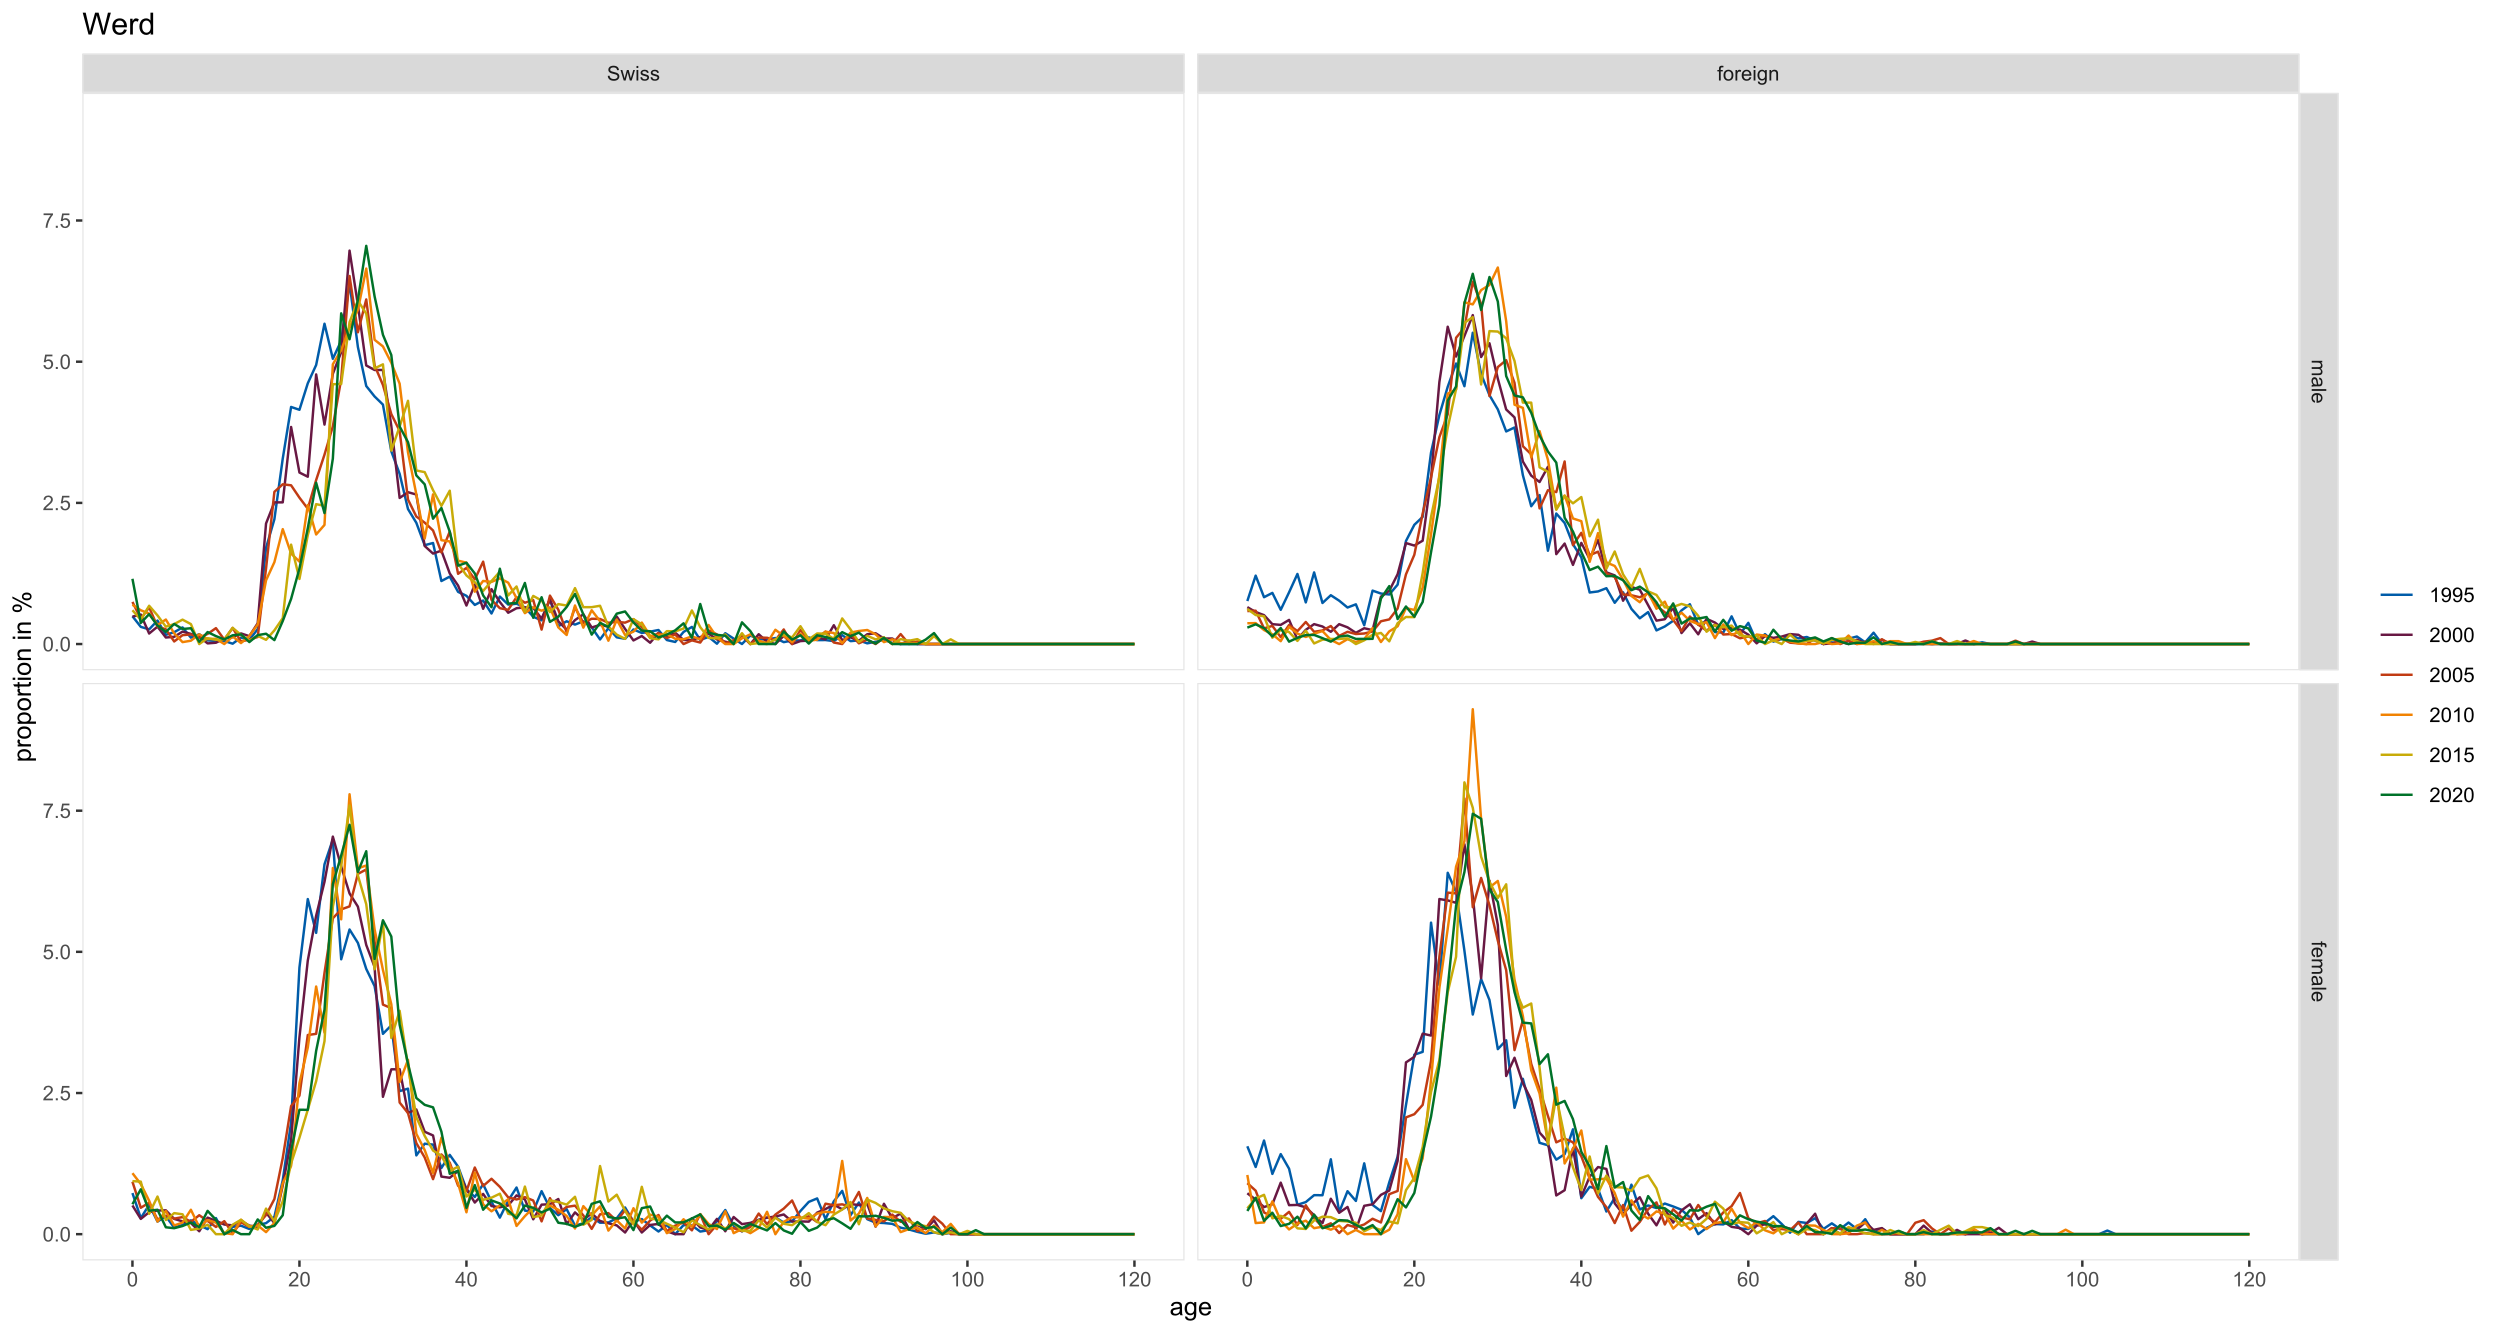 <?xml version="1.0" encoding="UTF-8"?>
<svg xmlns="http://www.w3.org/2000/svg" xmlns:xlink="http://www.w3.org/1999/xlink" width="1080pt" height="576pt" viewBox="0 0 1080 576" version="1.1">
<defs>
<g>
<symbol overflow="visible" id="glyph0-0">
<path style="stroke:none;" d="M 1.102 0 L 1.102 -5.5 L 5.5 -5.5 L 5.5 0 Z M 1.238 -0.137 L 5.363 -0.137 L 5.363 -5.363 L 1.238 -5.363 Z M 1.238 -0.137 "/>
</symbol>
<symbol overflow="visible" id="glyph0-1">
<path style="stroke:none;" d="M 0.395 -2.023 L 1.18 -2.094 C 1.215 -1.773 1.305 -1.516 1.441 -1.316 C 1.574 -1.113 1.785 -0.949 2.074 -0.828 C 2.359 -0.699 2.68 -0.637 3.043 -0.641 C 3.355 -0.637 3.637 -0.684 3.883 -0.781 C 4.125 -0.875 4.305 -1.008 4.426 -1.172 C 4.543 -1.336 4.605 -1.516 4.605 -1.711 C 4.605 -1.906 4.547 -2.078 4.434 -2.227 C 4.316 -2.375 4.129 -2.5 3.867 -2.602 C 3.695 -2.664 3.32 -2.766 2.746 -2.906 C 2.164 -3.047 1.758 -3.176 1.531 -3.301 C 1.227 -3.453 1.004 -3.648 0.855 -3.887 C 0.707 -4.117 0.633 -4.379 0.637 -4.672 C 0.633 -4.984 0.723 -5.281 0.906 -5.562 C 1.082 -5.836 1.344 -6.047 1.695 -6.191 C 2.039 -6.332 2.426 -6.402 2.852 -6.406 C 3.316 -6.402 3.73 -6.328 4.09 -6.18 C 4.445 -6.027 4.719 -5.805 4.91 -5.516 C 5.102 -5.219 5.203 -4.891 5.219 -4.523 L 4.422 -4.465 C 4.375 -4.863 4.23 -5.164 3.984 -5.367 C 3.734 -5.57 3.367 -5.672 2.887 -5.672 C 2.383 -5.672 2.016 -5.578 1.785 -5.395 C 1.555 -5.207 1.441 -4.984 1.441 -4.727 C 1.441 -4.496 1.52 -4.309 1.684 -4.168 C 1.84 -4.02 2.262 -3.871 2.941 -3.719 C 3.617 -3.562 4.082 -3.43 4.336 -3.316 C 4.703 -3.145 4.973 -2.93 5.148 -2.672 C 5.32 -2.414 5.406 -2.113 5.41 -1.777 C 5.406 -1.441 5.312 -1.129 5.121 -0.832 C 4.93 -0.535 4.652 -0.301 4.293 -0.137 C 3.93 0.027 3.527 0.105 3.082 0.109 C 2.512 0.105 2.031 0.023 1.648 -0.141 C 1.258 -0.305 0.957 -0.555 0.742 -0.891 C 0.52 -1.223 0.402 -1.598 0.395 -2.023 Z M 0.395 -2.023 "/>
</symbol>
<symbol overflow="visible" id="glyph0-2">
<path style="stroke:none;" d="M 1.422 0 L 0.027 -4.562 L 0.824 -4.562 L 1.551 -1.93 L 1.82 -0.949 C 1.832 -0.996 1.91 -1.309 2.059 -1.891 L 2.785 -4.562 L 3.578 -4.562 L 4.262 -1.918 L 4.492 -1.043 L 4.754 -1.926 L 5.535 -4.562 L 6.285 -4.562 L 4.859 0 L 4.055 0 L 3.332 -2.734 L 3.152 -3.512 L 2.23 0 Z M 1.422 0 "/>
</symbol>
<symbol overflow="visible" id="glyph0-3">
<path style="stroke:none;" d="M 0.586 -5.41 L 0.586 -6.301 L 1.359 -6.301 L 1.359 -5.41 Z M 0.586 0 L 0.586 -4.562 L 1.359 -4.562 L 1.359 0 Z M 0.586 0 "/>
</symbol>
<symbol overflow="visible" id="glyph0-4">
<path style="stroke:none;" d="M 0.27 -1.363 L 1.035 -1.484 C 1.078 -1.172 1.199 -0.938 1.395 -0.777 C 1.59 -0.609 1.863 -0.527 2.219 -0.531 C 2.57 -0.527 2.832 -0.602 3.008 -0.75 C 3.176 -0.895 3.262 -1.062 3.266 -1.258 C 3.262 -1.43 3.188 -1.566 3.039 -1.672 C 2.93 -1.734 2.664 -1.824 2.246 -1.934 C 1.676 -2.074 1.285 -2.195 1.066 -2.305 C 0.848 -2.406 0.68 -2.551 0.566 -2.738 C 0.453 -2.918 0.398 -3.125 0.398 -3.352 C 0.398 -3.555 0.445 -3.742 0.539 -3.914 C 0.633 -4.086 0.758 -4.23 0.918 -4.348 C 1.039 -4.434 1.203 -4.508 1.41 -4.574 C 1.617 -4.633 1.84 -4.664 2.078 -4.668 C 2.434 -4.664 2.75 -4.613 3.023 -4.512 C 3.293 -4.406 3.492 -4.266 3.621 -4.09 C 3.75 -3.914 3.84 -3.68 3.891 -3.387 L 3.133 -3.281 C 3.098 -3.516 2.996 -3.699 2.832 -3.832 C 2.664 -3.965 2.434 -4.031 2.137 -4.031 C 1.777 -4.031 1.523 -3.973 1.375 -3.855 C 1.223 -3.738 1.148 -3.598 1.148 -3.441 C 1.148 -3.34 1.18 -3.25 1.242 -3.172 C 1.305 -3.086 1.402 -3.02 1.539 -2.965 C 1.613 -2.934 1.84 -2.867 2.223 -2.766 C 2.766 -2.617 3.148 -2.496 3.367 -2.406 C 3.582 -2.312 3.75 -2.176 3.875 -2 C 3.996 -1.82 4.059 -1.602 4.062 -1.34 C 4.059 -1.078 3.984 -0.836 3.836 -0.609 C 3.684 -0.383 3.465 -0.207 3.184 -0.082 C 2.895 0.039 2.574 0.098 2.223 0.102 C 1.625 0.098 1.172 -0.02 0.863 -0.266 C 0.551 -0.508 0.355 -0.875 0.27 -1.363 Z M 0.27 -1.363 "/>
</symbol>
<symbol overflow="visible" id="glyph0-5">
<path style="stroke:none;" d="M 0.766 0 L 0.766 -3.961 L 0.082 -3.961 L 0.082 -4.562 L 0.766 -4.562 L 0.766 -5.047 C 0.762 -5.352 0.789 -5.582 0.848 -5.73 C 0.918 -5.93 1.047 -6.09 1.238 -6.219 C 1.422 -6.34 1.688 -6.402 2.027 -6.406 C 2.246 -6.402 2.484 -6.379 2.75 -6.328 L 2.633 -5.656 C 2.469 -5.68 2.32 -5.695 2.18 -5.699 C 1.945 -5.695 1.777 -5.645 1.68 -5.547 C 1.582 -5.445 1.535 -5.258 1.535 -4.984 L 1.535 -4.562 L 2.422 -4.562 L 2.422 -3.961 L 1.535 -3.961 L 1.535 0 Z M 0.766 0 "/>
</symbol>
<symbol overflow="visible" id="glyph0-6">
<path style="stroke:none;" d="M 0.293 -2.281 C 0.293 -3.125 0.527 -3.754 0.996 -4.16 C 1.387 -4.496 1.863 -4.664 2.434 -4.668 C 3.059 -4.664 3.57 -4.457 3.969 -4.051 C 4.363 -3.637 4.562 -3.07 4.566 -2.348 C 4.562 -1.758 4.477 -1.297 4.301 -0.961 C 4.125 -0.625 3.867 -0.363 3.535 -0.176 C 3.195 0.008 2.828 0.098 2.434 0.102 C 1.789 0.098 1.273 -0.102 0.883 -0.512 C 0.488 -0.918 0.293 -1.508 0.293 -2.281 Z M 1.086 -2.281 C 1.082 -1.695 1.211 -1.258 1.469 -0.969 C 1.723 -0.672 2.043 -0.527 2.434 -0.531 C 2.812 -0.527 3.133 -0.672 3.391 -0.969 C 3.645 -1.258 3.773 -1.707 3.773 -2.309 C 3.773 -2.871 3.645 -3.297 3.387 -3.59 C 3.129 -3.879 2.809 -4.023 2.434 -4.027 C 2.043 -4.023 1.723 -3.879 1.469 -3.594 C 1.211 -3.301 1.082 -2.863 1.086 -2.281 Z M 1.086 -2.281 "/>
</symbol>
<symbol overflow="visible" id="glyph0-7">
<path style="stroke:none;" d="M 0.57 0 L 0.57 -4.562 L 1.266 -4.562 L 1.266 -3.871 C 1.445 -4.191 1.609 -4.406 1.758 -4.512 C 1.906 -4.613 2.07 -4.664 2.258 -4.668 C 2.516 -4.664 2.781 -4.582 3.051 -4.418 L 2.785 -3.699 C 2.59 -3.809 2.402 -3.867 2.219 -3.867 C 2.047 -3.867 1.895 -3.816 1.762 -3.715 C 1.625 -3.613 1.527 -3.473 1.473 -3.293 C 1.383 -3.016 1.34 -2.715 1.344 -2.391 L 1.344 0 Z M 0.57 0 "/>
</symbol>
<symbol overflow="visible" id="glyph0-8">
<path style="stroke:none;" d="M 3.703 -1.469 L 4.504 -1.371 C 4.375 -0.902 4.141 -0.539 3.801 -0.285 C 3.461 -0.027 3.027 0.098 2.496 0.102 C 1.828 0.098 1.297 -0.102 0.906 -0.512 C 0.512 -0.918 0.316 -1.496 0.32 -2.242 C 0.316 -3.008 0.516 -3.605 0.914 -4.031 C 1.309 -4.453 1.82 -4.664 2.453 -4.668 C 3.059 -4.664 3.555 -4.457 3.945 -4.043 C 4.328 -3.629 4.523 -3.043 4.527 -2.289 C 4.523 -2.242 4.523 -2.176 4.523 -2.086 L 1.121 -2.086 C 1.145 -1.582 1.289 -1.195 1.547 -0.93 C 1.801 -0.66 2.117 -0.527 2.5 -0.531 C 2.781 -0.527 3.023 -0.602 3.227 -0.754 C 3.426 -0.902 3.586 -1.141 3.703 -1.469 Z M 1.164 -2.719 L 3.711 -2.719 C 3.672 -3.102 3.578 -3.387 3.422 -3.582 C 3.172 -3.879 2.852 -4.031 2.461 -4.031 C 2.105 -4.031 1.805 -3.91 1.566 -3.672 C 1.32 -3.434 1.188 -3.117 1.164 -2.719 Z M 1.164 -2.719 "/>
</symbol>
<symbol overflow="visible" id="glyph0-9">
<path style="stroke:none;" d="M 0.438 0.379 L 1.191 0.488 C 1.219 0.719 1.309 0.891 1.453 0.996 C 1.645 1.137 1.906 1.207 2.238 1.211 C 2.598 1.207 2.871 1.137 3.066 0.996 C 3.258 0.852 3.391 0.648 3.465 0.395 C 3.5 0.234 3.52 -0.094 3.52 -0.598 C 3.18 -0.199 2.758 0 2.258 0 C 1.625 0 1.141 -0.227 0.801 -0.68 C 0.453 -1.133 0.281 -1.676 0.285 -2.309 C 0.281 -2.742 0.359 -3.141 0.52 -3.512 C 0.676 -3.879 0.906 -4.164 1.207 -4.367 C 1.504 -4.562 1.855 -4.664 2.262 -4.668 C 2.797 -4.664 3.238 -4.445 3.594 -4.012 L 3.594 -4.562 L 4.305 -4.562 L 4.305 -0.617 C 4.301 0.094 4.227 0.594 4.086 0.891 C 3.938 1.188 3.711 1.422 3.398 1.594 C 3.086 1.766 2.699 1.852 2.242 1.852 C 1.695 1.852 1.254 1.727 0.922 1.484 C 0.586 1.234 0.426 0.867 0.438 0.379 Z M 1.078 -2.363 C 1.078 -1.762 1.195 -1.324 1.434 -1.051 C 1.672 -0.773 1.969 -0.637 2.328 -0.641 C 2.68 -0.637 2.98 -0.773 3.223 -1.051 C 3.461 -1.32 3.578 -1.75 3.582 -2.336 C 3.578 -2.895 3.457 -3.316 3.211 -3.602 C 2.961 -3.883 2.66 -4.023 2.316 -4.027 C 1.969 -4.023 1.676 -3.883 1.438 -3.605 C 1.195 -3.324 1.078 -2.91 1.078 -2.363 Z M 1.078 -2.363 "/>
</symbol>
<symbol overflow="visible" id="glyph0-10">
<path style="stroke:none;" d="M 0.578 0 L 0.578 -4.562 L 1.277 -4.562 L 1.277 -3.914 C 1.609 -4.414 2.09 -4.664 2.727 -4.668 C 3 -4.664 3.254 -4.613 3.484 -4.52 C 3.715 -4.418 3.887 -4.289 4.004 -4.129 C 4.113 -3.969 4.195 -3.777 4.246 -3.559 C 4.273 -3.41 4.289 -3.16 4.289 -2.805 L 4.289 0 L 3.516 0 L 3.516 -2.777 C 3.516 -3.09 3.484 -3.324 3.426 -3.484 C 3.363 -3.637 3.258 -3.762 3.105 -3.855 C 2.949 -3.949 2.77 -3.996 2.566 -3.996 C 2.234 -3.996 1.949 -3.891 1.711 -3.68 C 1.469 -3.469 1.348 -3.07 1.352 -2.492 L 1.352 0 Z M 0.578 0 "/>
</symbol>
<symbol overflow="visible" id="glyph0-11">
<path style="stroke:none;" d="M 0.367 -3.105 C 0.363 -3.848 0.438 -4.445 0.594 -4.902 C 0.742 -5.355 0.973 -5.707 1.277 -5.953 C 1.578 -6.199 1.957 -6.32 2.418 -6.324 C 2.754 -6.32 3.051 -6.254 3.309 -6.121 C 3.562 -5.984 3.773 -5.789 3.938 -5.531 C 4.102 -5.273 4.23 -4.961 4.328 -4.594 C 4.422 -4.227 4.469 -3.73 4.473 -3.105 C 4.469 -2.367 4.395 -1.77 4.242 -1.316 C 4.09 -0.859 3.863 -0.508 3.562 -0.262 C 3.258 -0.016 2.875 0.105 2.418 0.109 C 1.809 0.105 1.332 -0.109 0.988 -0.547 C 0.57 -1.066 0.363 -1.922 0.367 -3.105 Z M 1.16 -3.105 C 1.16 -2.07 1.281 -1.379 1.523 -1.039 C 1.766 -0.695 2.062 -0.527 2.418 -0.527 C 2.773 -0.527 3.074 -0.699 3.316 -1.043 C 3.559 -1.387 3.68 -2.074 3.68 -3.105 C 3.68 -4.145 3.559 -4.832 3.316 -5.172 C 3.074 -5.512 2.77 -5.684 2.41 -5.684 C 2.051 -5.684 1.77 -5.531 1.559 -5.234 C 1.293 -4.844 1.16 -4.137 1.16 -3.105 Z M 1.16 -3.105 "/>
</symbol>
<symbol overflow="visible" id="glyph0-12">
<path style="stroke:none;" d="M 4.43 -0.742 L 4.43 0 L 0.266 0 C 0.258 -0.188 0.289 -0.367 0.355 -0.539 C 0.461 -0.82 0.629 -1.098 0.863 -1.375 C 1.094 -1.648 1.434 -1.965 1.879 -2.328 C 2.562 -2.887 3.023 -3.332 3.266 -3.664 C 3.5 -3.988 3.621 -4.301 3.625 -4.594 C 3.621 -4.898 3.512 -5.156 3.297 -5.367 C 3.074 -5.578 2.789 -5.684 2.441 -5.684 C 2.066 -5.684 1.77 -5.57 1.547 -5.348 C 1.32 -5.125 1.207 -4.816 1.207 -4.422 L 0.414 -4.504 C 0.465 -5.094 0.668 -5.543 1.027 -5.855 C 1.379 -6.164 1.855 -6.32 2.457 -6.324 C 3.059 -6.32 3.539 -6.152 3.891 -5.82 C 4.242 -5.484 4.418 -5.07 4.422 -4.578 C 4.418 -4.32 4.367 -4.074 4.266 -3.832 C 4.164 -3.59 3.992 -3.332 3.754 -3.062 C 3.512 -2.793 3.113 -2.426 2.562 -1.957 C 2.094 -1.566 1.797 -1.301 1.664 -1.16 C 1.531 -1.02 1.422 -0.879 1.34 -0.742 Z M 4.43 -0.742 "/>
</symbol>
<symbol overflow="visible" id="glyph0-13">
<path style="stroke:none;" d="M 2.844 0 L 2.844 -1.508 L 0.113 -1.508 L 0.113 -2.219 L 2.988 -6.301 L 3.617 -6.301 L 3.617 -2.219 L 4.469 -2.219 L 4.469 -1.508 L 3.617 -1.508 L 3.617 0 Z M 2.844 -2.219 L 2.844 -5.059 L 0.871 -2.219 Z M 2.844 -2.219 "/>
</symbol>
<symbol overflow="visible" id="glyph0-14">
<path style="stroke:none;" d="M 4.379 -4.758 L 3.609 -4.695 C 3.539 -4.996 3.441 -5.219 3.316 -5.359 C 3.105 -5.574 2.848 -5.684 2.543 -5.688 C 2.297 -5.684 2.078 -5.617 1.895 -5.484 C 1.648 -5.305 1.457 -5.043 1.32 -4.703 C 1.176 -4.363 1.105 -3.879 1.102 -3.25 C 1.285 -3.531 1.512 -3.742 1.781 -3.879 C 2.051 -4.016 2.332 -4.082 2.629 -4.086 C 3.141 -4.082 3.578 -3.895 3.945 -3.516 C 4.305 -3.137 4.488 -2.645 4.492 -2.047 C 4.488 -1.648 4.402 -1.281 4.234 -0.941 C 4.062 -0.602 3.828 -0.34 3.531 -0.16 C 3.23 0.02 2.895 0.105 2.52 0.109 C 1.871 0.105 1.344 -0.129 0.941 -0.602 C 0.531 -1.074 0.328 -1.855 0.332 -2.949 C 0.328 -4.16 0.551 -5.047 1.004 -5.602 C 1.395 -6.082 1.926 -6.32 2.59 -6.324 C 3.086 -6.32 3.492 -6.184 3.809 -5.906 C 4.125 -5.629 4.312 -5.246 4.379 -4.758 Z M 1.219 -2.039 C 1.219 -1.773 1.273 -1.516 1.387 -1.273 C 1.5 -1.027 1.66 -0.844 1.863 -0.719 C 2.066 -0.59 2.277 -0.527 2.504 -0.527 C 2.828 -0.527 3.109 -0.656 3.348 -0.922 C 3.578 -1.184 3.695 -1.543 3.699 -2 C 3.695 -2.43 3.582 -2.773 3.352 -3.027 C 3.117 -3.273 2.824 -3.398 2.477 -3.402 C 2.121 -3.398 1.824 -3.273 1.582 -3.027 C 1.34 -2.773 1.219 -2.445 1.219 -2.039 Z M 1.219 -2.039 "/>
</symbol>
<symbol overflow="visible" id="glyph0-15">
<path style="stroke:none;" d="M 1.555 -3.418 C 1.23 -3.531 0.992 -3.699 0.84 -3.918 C 0.684 -4.133 0.609 -4.395 0.609 -4.699 C 0.609 -5.156 0.773 -5.539 1.102 -5.855 C 1.43 -6.164 1.867 -6.32 2.418 -6.324 C 2.969 -6.32 3.41 -6.16 3.746 -5.844 C 4.078 -5.523 4.246 -5.137 4.25 -4.68 C 4.246 -4.387 4.172 -4.133 4.02 -3.918 C 3.863 -3.699 3.629 -3.531 3.32 -3.418 C 3.707 -3.285 4 -3.082 4.203 -2.805 C 4.402 -2.52 4.504 -2.184 4.508 -1.801 C 4.504 -1.258 4.312 -0.805 3.934 -0.441 C 3.551 -0.074 3.051 0.105 2.434 0.109 C 1.809 0.105 1.309 -0.074 0.926 -0.441 C 0.543 -0.809 0.352 -1.27 0.355 -1.82 C 0.352 -2.23 0.457 -2.574 0.668 -2.852 C 0.875 -3.125 1.168 -3.312 1.555 -3.418 Z M 1.402 -4.727 C 1.398 -4.426 1.496 -4.184 1.688 -3.996 C 1.879 -3.805 2.129 -3.707 2.438 -3.711 C 2.734 -3.707 2.977 -3.801 3.168 -3.992 C 3.355 -4.176 3.449 -4.406 3.453 -4.684 C 3.449 -4.965 3.352 -5.203 3.16 -5.398 C 2.961 -5.586 2.719 -5.684 2.43 -5.688 C 2.129 -5.684 1.883 -5.59 1.691 -5.402 C 1.496 -5.215 1.398 -4.988 1.402 -4.727 Z M 1.152 -1.816 C 1.148 -1.598 1.199 -1.383 1.309 -1.176 C 1.41 -0.969 1.566 -0.809 1.773 -0.695 C 1.98 -0.582 2.203 -0.527 2.441 -0.527 C 2.809 -0.527 3.113 -0.645 3.355 -0.883 C 3.594 -1.121 3.715 -1.426 3.719 -1.793 C 3.715 -2.164 3.59 -2.469 3.344 -2.715 C 3.094 -2.957 2.785 -3.082 2.414 -3.082 C 2.051 -3.082 1.75 -2.961 1.512 -2.719 C 1.27 -2.477 1.148 -2.176 1.152 -1.816 Z M 1.152 -1.816 "/>
</symbol>
<symbol overflow="visible" id="glyph0-16">
<path style="stroke:none;" d="M 3.277 0 L 2.504 0 L 2.504 -4.93 C 2.316 -4.75 2.074 -4.574 1.773 -4.395 C 1.469 -4.215 1.195 -4.082 0.957 -3.996 L 0.957 -4.742 C 1.387 -4.941 1.766 -5.188 2.09 -5.48 C 2.414 -5.77 2.645 -6.051 2.781 -6.324 L 3.277 -6.324 Z M 3.277 0 "/>
</symbol>
<symbol overflow="visible" id="glyph0-17">
<path style="stroke:none;" d="M 0.801 0 L 0.801 -0.883 L 1.68 -0.883 L 1.68 0 Z M 0.801 0 "/>
</symbol>
<symbol overflow="visible" id="glyph0-18">
<path style="stroke:none;" d="M 0.367 -1.648 L 1.176 -1.719 C 1.234 -1.32 1.375 -1.023 1.594 -0.824 C 1.812 -0.625 2.078 -0.527 2.391 -0.527 C 2.762 -0.527 3.074 -0.668 3.336 -0.949 C 3.59 -1.23 3.719 -1.602 3.723 -2.066 C 3.719 -2.504 3.594 -2.852 3.348 -3.109 C 3.098 -3.363 2.773 -3.492 2.375 -3.492 C 2.125 -3.492 1.902 -3.434 1.703 -3.32 C 1.5 -3.207 1.344 -3.062 1.23 -2.883 L 0.504 -2.977 L 1.113 -6.215 L 4.246 -6.215 L 4.246 -5.473 L 1.73 -5.473 L 1.391 -3.781 C 1.766 -4.039 2.164 -4.172 2.582 -4.176 C 3.129 -4.172 3.594 -3.98 3.973 -3.605 C 4.352 -3.223 4.539 -2.734 4.543 -2.137 C 4.539 -1.562 4.375 -1.07 4.043 -0.656 C 3.637 -0.148 3.086 0.105 2.391 0.109 C 1.816 0.105 1.348 -0.051 0.984 -0.371 C 0.621 -0.691 0.414 -1.117 0.367 -1.648 Z M 0.367 -1.648 "/>
</symbol>
<symbol overflow="visible" id="glyph0-19">
<path style="stroke:none;" d="M 0.418 -5.473 L 0.418 -6.219 L 4.496 -6.219 L 4.496 -5.617 C 4.09 -5.188 3.691 -4.621 3.301 -3.914 C 2.902 -3.203 2.602 -2.473 2.391 -1.73 C 2.234 -1.199 2.133 -0.625 2.094 0 L 1.297 0 C 1.305 -0.492 1.402 -1.09 1.59 -1.793 C 1.773 -2.496 2.043 -3.172 2.391 -3.824 C 2.738 -4.477 3.109 -5.027 3.504 -5.473 Z M 0.418 -5.473 "/>
</symbol>
<symbol overflow="visible" id="glyph0-20">
<path style="stroke:none;" d="M 0.48 -1.457 L 1.227 -1.527 C 1.285 -1.172 1.406 -0.918 1.586 -0.762 C 1.762 -0.605 1.988 -0.527 2.27 -0.527 C 2.504 -0.527 2.715 -0.582 2.895 -0.691 C 3.074 -0.801 3.219 -0.945 3.336 -1.129 C 3.445 -1.309 3.543 -1.555 3.621 -1.863 C 3.699 -2.172 3.738 -2.484 3.738 -2.809 C 3.738 -2.84 3.734 -2.895 3.734 -2.965 C 3.578 -2.715 3.367 -2.512 3.102 -2.363 C 2.828 -2.207 2.539 -2.133 2.23 -2.137 C 1.707 -2.133 1.266 -2.32 0.906 -2.703 C 0.543 -3.078 0.363 -3.578 0.367 -4.199 C 0.363 -4.836 0.551 -5.348 0.93 -5.738 C 1.305 -6.125 1.777 -6.32 2.348 -6.324 C 2.754 -6.32 3.129 -6.211 3.469 -5.992 C 3.809 -5.77 4.066 -5.457 4.242 -5.051 C 4.418 -4.641 4.504 -4.047 4.508 -3.277 C 4.504 -2.469 4.418 -1.828 4.246 -1.355 C 4.07 -0.875 3.809 -0.512 3.465 -0.266 C 3.117 -0.016 2.715 0.105 2.25 0.109 C 1.758 0.105 1.355 -0.027 1.043 -0.301 C 0.73 -0.574 0.543 -0.961 0.48 -1.457 Z M 3.648 -4.238 C 3.645 -4.676 3.527 -5.027 3.293 -5.293 C 3.055 -5.551 2.77 -5.684 2.441 -5.684 C 2.094 -5.684 1.793 -5.543 1.543 -5.262 C 1.285 -4.98 1.16 -4.617 1.16 -4.172 C 1.16 -3.77 1.281 -3.441 1.523 -3.195 C 1.766 -2.941 2.062 -2.816 2.418 -2.82 C 2.773 -2.816 3.066 -2.941 3.301 -3.195 C 3.527 -3.441 3.645 -3.789 3.648 -4.238 Z M 3.648 -4.238 "/>
</symbol>
<symbol overflow="visible" id="glyph1-0">
<path style="stroke:none;" d="M 0 1.102 L 5.5 1.102 L 5.5 5.5 L 0 5.5 Z M 0.137 1.238 L 0.137 5.363 L 5.363 5.363 L 5.363 1.238 Z M 0.137 1.238 "/>
</symbol>
<symbol overflow="visible" id="glyph1-1">
<path style="stroke:none;" d="M 0 0.578 L 4.562 0.578 L 4.562 1.273 L 3.922 1.273 C 4.141 1.414 4.32 1.605 4.461 1.844 C 4.594 2.078 4.664 2.348 4.668 2.656 C 4.664 2.992 4.594 3.27 4.457 3.488 C 4.312 3.699 4.117 3.852 3.867 3.945 C 4.398 4.301 4.664 4.773 4.668 5.355 C 4.664 5.805 4.539 6.148 4.289 6.395 C 4.039 6.637 3.652 6.762 3.133 6.762 L 0 6.762 L 0 5.996 L 2.875 5.996 C 3.184 5.992 3.406 5.969 3.543 5.918 C 3.676 5.867 3.785 5.773 3.871 5.645 C 3.953 5.512 3.996 5.359 3.996 5.184 C 3.996 4.859 3.887 4.594 3.676 4.383 C 3.457 4.172 3.117 4.066 2.652 4.066 L 0 4.066 L 0 3.293 L 2.965 3.293 C 3.309 3.293 3.566 3.227 3.738 3.102 C 3.91 2.973 3.996 2.77 3.996 2.484 C 3.996 2.266 3.938 2.062 3.824 1.879 C 3.707 1.691 3.539 1.559 3.32 1.477 C 3.098 1.391 2.781 1.348 2.367 1.352 L 0 1.352 Z M 0 0.578 "/>
</symbol>
<symbol overflow="visible" id="glyph1-2">
<path style="stroke:none;" d="M 0.562 3.559 C 0.32 3.27 0.148 2.996 0.047 2.73 C -0.051 2.465 -0.098 2.18 -0.102 1.879 C -0.098 1.375 0.02 0.988 0.266 0.719 C 0.508 0.449 0.82 0.316 1.203 0.316 C 1.422 0.316 1.629 0.367 1.816 0.469 C 2 0.57 2.148 0.703 2.262 0.867 C 2.371 1.031 2.453 1.215 2.516 1.426 C 2.551 1.574 2.59 1.805 2.629 2.113 C 2.703 2.734 2.793 3.195 2.895 3.492 C 3 3.492 3.066 3.492 3.098 3.496 C 3.41 3.492 3.633 3.418 3.766 3.277 C 3.938 3.074 4.023 2.781 4.027 2.398 C 4.023 2.031 3.961 1.762 3.836 1.59 C 3.707 1.414 3.48 1.289 3.16 1.207 L 3.262 0.449 C 3.582 0.516 3.844 0.629 4.043 0.789 C 4.242 0.945 4.395 1.172 4.504 1.473 C 4.609 1.77 4.664 2.117 4.668 2.508 C 4.664 2.898 4.617 3.215 4.527 3.457 C 4.434 3.699 4.32 3.879 4.184 3.996 C 4.043 4.109 3.867 4.188 3.656 4.238 C 3.523 4.258 3.285 4.27 2.945 4.273 L 1.914 4.273 C 1.191 4.27 0.734 4.289 0.547 4.324 C 0.352 4.355 0.172 4.418 0 4.52 L 0 3.711 C 0.16 3.629 0.348 3.578 0.562 3.559 Z M 2.289 3.492 C 2.172 3.211 2.074 2.789 2 2.23 C 1.949 1.91 1.898 1.684 1.844 1.555 C 1.785 1.422 1.699 1.32 1.59 1.25 C 1.477 1.176 1.355 1.141 1.227 1.145 C 1.016 1.141 0.844 1.219 0.707 1.379 C 0.57 1.531 0.504 1.762 0.504 2.062 C 0.504 2.359 0.566 2.621 0.699 2.855 C 0.824 3.086 1.004 3.258 1.234 3.367 C 1.406 3.449 1.664 3.492 2.008 3.492 Z M 2.289 3.492 "/>
</symbol>
<symbol overflow="visible" id="glyph1-3">
<path style="stroke:none;" d="M 0 0.562 L 6.301 0.562 L 6.301 1.336 L 0 1.336 Z M 0 0.562 "/>
</symbol>
<symbol overflow="visible" id="glyph1-4">
<path style="stroke:none;" d="M 1.469 3.703 L 1.371 4.504 C 0.902 4.375 0.539 4.141 0.285 3.801 C 0.027 3.461 -0.098 3.027 -0.102 2.496 C -0.098 1.828 0.102 1.297 0.512 0.906 C 0.918 0.512 1.496 0.316 2.242 0.32 C 3.008 0.316 3.605 0.516 4.031 0.914 C 4.453 1.309 4.664 1.82 4.668 2.453 C 4.664 3.059 4.457 3.555 4.043 3.945 C 3.629 4.328 3.043 4.523 2.289 4.527 C 2.242 4.523 2.176 4.523 2.086 4.523 L 2.086 1.121 C 1.582 1.145 1.195 1.289 0.93 1.547 C 0.66 1.801 0.527 2.117 0.531 2.5 C 0.527 2.781 0.602 3.023 0.754 3.227 C 0.902 3.426 1.141 3.586 1.469 3.703 Z M 2.719 1.164 L 2.719 3.711 C 3.102 3.672 3.387 3.578 3.582 3.422 C 3.879 3.172 4.031 2.852 4.031 2.461 C 4.031 2.105 3.91 1.805 3.672 1.566 C 3.434 1.32 3.117 1.188 2.719 1.164 Z M 2.719 1.164 "/>
</symbol>
<symbol overflow="visible" id="glyph1-5">
<path style="stroke:none;" d="M 0 0.766 L 3.961 0.766 L 3.961 0.082 L 4.562 0.082 L 4.562 0.766 L 5.047 0.766 C 5.352 0.762 5.582 0.789 5.73 0.848 C 5.93 0.918 6.09 1.047 6.219 1.238 C 6.34 1.422 6.402 1.688 6.406 2.027 C 6.402 2.246 6.379 2.484 6.328 2.75 L 5.656 2.633 C 5.68 2.469 5.695 2.32 5.699 2.18 C 5.695 1.941 5.645 1.773 5.547 1.68 C 5.445 1.582 5.258 1.535 4.984 1.535 L 4.562 1.535 L 4.562 2.422 L 3.961 2.422 L 3.961 1.535 L 0 1.535 Z M 0 0.766 "/>
</symbol>
<symbol overflow="visible" id="glyph2-0">
<path style="stroke:none;" d="M 1.375 0 L 1.375 -6.875 L 6.875 -6.875 L 6.875 0 Z M 1.547 -0.172 L 6.703 -0.172 L 6.703 -6.703 L 1.547 -6.703 Z M 1.547 -0.172 "/>
</symbol>
<symbol overflow="visible" id="glyph2-1">
<path style="stroke:none;" d="M 4.445 -0.703 C 4.086 -0.398 3.742 -0.184 3.414 -0.059 C 3.082 0.066 2.727 0.129 2.348 0.129 C 1.719 0.129 1.238 -0.023 0.902 -0.328 C 0.566 -0.633 0.398 -1.023 0.398 -1.504 C 0.398 -1.781 0.461 -2.035 0.586 -2.27 C 0.711 -2.496 0.875 -2.684 1.086 -2.824 C 1.289 -2.965 1.523 -3.07 1.781 -3.141 C 1.969 -3.191 2.254 -3.238 2.641 -3.289 C 3.418 -3.375 3.992 -3.488 4.367 -3.621 C 4.367 -3.754 4.371 -3.836 4.371 -3.871 C 4.371 -4.266 4.277 -4.543 4.098 -4.703 C 3.848 -4.918 3.48 -5.027 2.996 -5.031 C 2.539 -5.027 2.203 -4.949 1.988 -4.793 C 1.77 -4.633 1.609 -4.352 1.508 -3.949 L 0.562 -4.078 C 0.648 -4.48 0.789 -4.805 0.988 -5.055 C 1.184 -5.301 1.469 -5.492 1.844 -5.629 C 2.215 -5.762 2.645 -5.828 3.137 -5.832 C 3.621 -5.828 4.02 -5.773 4.324 -5.66 C 4.629 -5.543 4.852 -5.398 4.996 -5.227 C 5.137 -5.055 5.238 -4.836 5.297 -4.57 C 5.328 -4.406 5.344 -4.109 5.344 -3.68 L 5.344 -2.391 C 5.344 -1.492 5.363 -0.922 5.406 -0.684 C 5.445 -0.445 5.527 -0.219 5.648 0 L 4.641 0 C 4.539 -0.199 4.473 -0.434 4.445 -0.703 Z M 4.367 -2.863 C 4.012 -2.719 3.488 -2.598 2.789 -2.496 C 2.391 -2.438 2.105 -2.371 1.941 -2.301 C 1.773 -2.227 1.648 -2.121 1.562 -1.988 C 1.473 -1.848 1.43 -1.695 1.43 -1.531 C 1.43 -1.27 1.527 -1.055 1.723 -0.887 C 1.918 -0.711 2.203 -0.625 2.578 -0.629 C 2.949 -0.625 3.277 -0.707 3.57 -0.871 C 3.859 -1.031 4.074 -1.254 4.211 -1.543 C 4.312 -1.754 4.363 -2.078 4.367 -2.508 Z M 4.367 -2.863 "/>
</symbol>
<symbol overflow="visible" id="glyph2-2">
<path style="stroke:none;" d="M 0.547 0.473 L 1.488 0.613 C 1.527 0.898 1.637 1.109 1.816 1.246 C 2.055 1.422 2.379 1.512 2.797 1.516 C 3.242 1.512 3.59 1.422 3.832 1.246 C 4.074 1.062 4.238 0.812 4.328 0.492 C 4.379 0.297 4.402 -0.113 4.398 -0.746 C 3.973 -0.246 3.445 0 2.82 0 C 2.031 0 1.426 -0.281 1 -0.848 C 0.566 -1.41 0.352 -2.09 0.355 -2.883 C 0.352 -3.426 0.449 -3.926 0.648 -4.391 C 0.844 -4.848 1.129 -5.203 1.504 -5.457 C 1.875 -5.703 2.316 -5.828 2.824 -5.832 C 3.496 -5.828 4.051 -5.559 4.492 -5.016 L 4.492 -5.703 L 5.383 -5.703 L 5.383 -0.773 C 5.379 0.113 5.289 0.742 5.109 1.113 C 4.93 1.484 4.641 1.777 4.25 1.992 C 3.855 2.207 3.375 2.312 2.805 2.316 C 2.121 2.312 1.57 2.16 1.152 1.855 C 0.734 1.547 0.531 1.086 0.547 0.473 Z M 1.348 -2.953 C 1.348 -2.203 1.496 -1.656 1.793 -1.316 C 2.09 -0.969 2.461 -0.797 2.91 -0.801 C 3.352 -0.797 3.723 -0.969 4.027 -1.312 C 4.324 -1.656 4.477 -2.191 4.48 -2.922 C 4.477 -3.617 4.32 -4.145 4.016 -4.5 C 3.703 -4.852 3.332 -5.027 2.895 -5.031 C 2.465 -5.027 2.098 -4.852 1.797 -4.508 C 1.496 -4.156 1.348 -3.641 1.348 -2.953 Z M 1.348 -2.953 "/>
</symbol>
<symbol overflow="visible" id="glyph2-3">
<path style="stroke:none;" d="M 4.629 -1.836 L 5.629 -1.715 C 5.469 -1.125 5.176 -0.672 4.75 -0.352 C 4.324 -0.031 3.781 0.129 3.121 0.129 C 2.281 0.129 1.617 -0.125 1.133 -0.641 C 0.641 -1.152 0.398 -1.875 0.402 -2.805 C 0.398 -3.762 0.645 -4.504 1.145 -5.035 C 1.637 -5.562 2.277 -5.828 3.066 -5.832 C 3.824 -5.828 4.449 -5.57 4.934 -5.051 C 5.418 -4.531 5.66 -3.801 5.66 -2.863 C 5.66 -2.805 5.656 -2.719 5.656 -2.605 L 1.402 -2.605 C 1.434 -1.977 1.613 -1.496 1.934 -1.164 C 2.25 -0.828 2.645 -0.66 3.125 -0.664 C 3.477 -0.66 3.781 -0.754 4.031 -0.945 C 4.281 -1.129 4.48 -1.426 4.629 -1.836 Z M 1.457 -3.398 L 4.641 -3.398 C 4.598 -3.879 4.473 -4.238 4.273 -4.48 C 3.961 -4.852 3.562 -5.039 3.078 -5.039 C 2.629 -5.039 2.258 -4.891 1.957 -4.594 C 1.652 -4.297 1.484 -3.898 1.457 -3.398 Z M 1.457 -3.398 "/>
</symbol>
<symbol overflow="visible" id="glyph3-0">
<path style="stroke:none;" d="M 0 -1.375 L -6.875 -1.375 L -6.875 -6.875 L 0 -6.875 Z M -0.172 -1.547 L -0.172 -6.703 L -6.703 -6.703 L -6.703 -1.547 Z M -0.172 -1.547 "/>
</symbol>
<symbol overflow="visible" id="glyph3-1">
<path style="stroke:none;" d="M 2.188 -0.727 L -5.703 -0.727 L -5.703 -1.605 L -4.961 -1.605 C -5.25 -1.812 -5.469 -2.047 -5.613 -2.309 C -5.758 -2.57 -5.828 -2.887 -5.832 -3.262 C -5.828 -3.746 -5.703 -4.176 -5.457 -4.551 C -5.203 -4.922 -4.852 -5.203 -4.395 -5.391 C -3.938 -5.578 -3.438 -5.672 -2.895 -5.676 C -2.309 -5.672 -1.781 -5.566 -1.316 -5.359 C -0.848 -5.148 -0.488 -4.844 -0.242 -4.449 C 0.008 -4.047 0.129 -3.629 0.129 -3.191 C 0.129 -2.867 0.062 -2.578 -0.074 -2.32 C -0.207 -2.062 -0.379 -1.852 -0.59 -1.691 L 2.188 -1.691 Z M -2.82 -1.602 C -2.082 -1.598 -1.539 -1.746 -1.191 -2.047 C -0.836 -2.34 -0.66 -2.699 -0.664 -3.125 C -0.66 -3.551 -0.844 -3.918 -1.211 -4.227 C -1.574 -4.531 -2.137 -4.688 -2.898 -4.688 C -3.625 -4.688 -4.168 -4.535 -4.531 -4.238 C -4.891 -3.938 -5.074 -3.582 -5.074 -3.168 C -5.074 -2.754 -4.879 -2.391 -4.496 -2.074 C -4.109 -1.758 -3.551 -1.598 -2.82 -1.602 Z M -2.82 -1.602 "/>
</symbol>
<symbol overflow="visible" id="glyph3-2">
<path style="stroke:none;" d="M 0 -0.715 L -5.703 -0.715 L -5.703 -1.586 L -4.84 -1.586 C -5.242 -1.805 -5.508 -2.008 -5.637 -2.199 C -5.766 -2.383 -5.828 -2.59 -5.832 -2.82 C -5.828 -3.141 -5.727 -3.473 -5.523 -3.812 L -4.625 -3.48 C -4.762 -3.242 -4.832 -3.004 -4.836 -2.773 C -4.832 -2.555 -4.77 -2.363 -4.645 -2.199 C -4.516 -2.027 -4.34 -1.91 -4.113 -1.844 C -3.77 -1.73 -3.391 -1.676 -2.984 -1.68 L 0 -1.68 Z M 0 -0.715 "/>
</symbol>
<symbol overflow="visible" id="glyph3-3">
<path style="stroke:none;" d="M -2.852 -0.367 C -3.906 -0.363 -4.688 -0.656 -5.199 -1.246 C -5.617 -1.734 -5.828 -2.332 -5.832 -3.039 C -5.828 -3.82 -5.574 -4.461 -5.062 -4.961 C -4.547 -5.457 -3.836 -5.707 -2.934 -5.711 C -2.195 -5.707 -1.617 -5.598 -1.199 -5.379 C -0.777 -5.156 -0.449 -4.832 -0.219 -4.414 C 0.016 -3.992 0.129 -3.535 0.129 -3.039 C 0.129 -2.238 -0.125 -1.594 -0.637 -1.105 C -1.148 -0.609 -1.887 -0.363 -2.852 -0.367 Z M -2.852 -1.359 C -2.121 -1.359 -1.574 -1.516 -1.211 -1.836 C -0.844 -2.152 -0.66 -2.555 -0.664 -3.039 C -0.66 -3.516 -0.844 -3.914 -1.211 -4.234 C -1.574 -4.551 -2.133 -4.711 -2.883 -4.715 C -3.586 -4.711 -4.117 -4.551 -4.484 -4.234 C -4.844 -3.91 -5.027 -3.512 -5.031 -3.039 C -5.027 -2.555 -4.848 -2.152 -4.488 -1.836 C -4.129 -1.516 -3.582 -1.359 -2.852 -1.359 Z M -2.852 -1.359 "/>
</symbol>
<symbol overflow="visible" id="glyph3-4">
<path style="stroke:none;" d="M -0.863 -2.836 L -0.012 -2.977 C 0.043 -2.703 0.07 -2.457 0.074 -2.246 C 0.07 -1.891 0.02 -1.621 -0.09 -1.43 C -0.199 -1.234 -0.348 -1.098 -0.527 -1.02 C -0.707 -0.941 -1.086 -0.902 -1.672 -0.902 L -4.953 -0.902 L -4.953 -0.195 L -5.703 -0.195 L -5.703 -0.902 L -7.117 -0.902 L -7.695 -1.863 L -5.703 -1.863 L -5.703 -2.836 L -4.953 -2.836 L -4.953 -1.863 L -1.617 -1.863 C -1.34 -1.863 -1.16 -1.879 -1.082 -1.914 C -1 -1.945 -0.938 -2 -0.895 -2.078 C -0.848 -2.152 -0.824 -2.262 -0.828 -2.41 C -0.824 -2.516 -0.836 -2.66 -0.863 -2.836 Z M -0.863 -2.836 "/>
</symbol>
<symbol overflow="visible" id="glyph3-5">
<path style="stroke:none;" d="M -6.762 -0.73 L -7.875 -0.73 L -7.875 -1.699 L -6.762 -1.699 Z M 0 -0.73 L -5.703 -0.73 L -5.703 -1.699 L 0 -1.695 Z M 0 -0.73 "/>
</symbol>
<symbol overflow="visible" id="glyph3-6">
<path style="stroke:none;" d="M 0 -0.727 L -5.703 -0.727 L -5.703 -1.594 L -4.895 -1.594 C -5.516 -2.012 -5.828 -2.617 -5.832 -3.41 C -5.828 -3.754 -5.766 -4.066 -5.645 -4.355 C -5.52 -4.641 -5.359 -4.859 -5.16 -5.004 C -4.957 -5.145 -4.719 -5.242 -4.445 -5.305 C -4.266 -5.336 -3.953 -5.355 -3.508 -5.359 L 0 -5.359 L 0 -4.395 L -3.469 -4.395 C -3.863 -4.395 -4.156 -4.355 -4.352 -4.281 C -4.543 -4.203 -4.699 -4.07 -4.82 -3.879 C -4.934 -3.688 -4.992 -3.461 -4.996 -3.207 C -4.992 -2.793 -4.859 -2.438 -4.602 -2.141 C -4.336 -1.836 -3.844 -1.688 -3.117 -1.691 L 0 -1.691 Z M 0 -0.727 "/>
</symbol>
<symbol overflow="visible" id="glyph3-7">
<path style="stroke:none;" d=""/>
</symbol>
<symbol overflow="visible" id="glyph3-8">
<path style="stroke:none;" d="M -5.984 -0.641 C -6.543 -0.637 -7.023 -0.777 -7.418 -1.062 C -7.809 -1.344 -8.004 -1.754 -8.008 -2.293 C -8.004 -2.785 -7.828 -3.195 -7.477 -3.52 C -7.125 -3.844 -6.605 -4.008 -5.926 -4.008 C -5.254 -4.008 -4.742 -3.844 -4.383 -3.516 C -4.023 -3.188 -3.844 -2.781 -3.844 -2.305 C -3.844 -1.824 -4.02 -1.43 -4.375 -1.113 C -4.73 -0.797 -5.266 -0.637 -5.984 -0.641 Z M -7.344 -2.32 C -7.34 -2.078 -7.238 -1.879 -7.031 -1.723 C -6.82 -1.562 -6.438 -1.48 -5.887 -1.484 C -5.379 -1.48 -5.023 -1.562 -4.82 -1.723 C -4.613 -1.883 -4.512 -2.082 -4.512 -2.32 C -4.512 -2.562 -4.613 -2.762 -4.82 -2.926 C -5.027 -3.082 -5.406 -3.164 -5.961 -3.164 C -6.469 -3.164 -6.828 -3.082 -7.035 -2.922 C -7.238 -2.758 -7.34 -2.559 -7.344 -2.32 Z M 0.289 -2.324 L -8.008 -6.633 L -8.008 -7.418 L 0.289 -3.125 Z M -1.848 -5.73 C -2.41 -5.73 -2.891 -5.871 -3.281 -6.152 C -3.672 -6.434 -3.867 -6.844 -3.871 -7.391 C -3.867 -7.883 -3.691 -8.293 -3.34 -8.617 C -2.988 -8.941 -2.469 -9.105 -1.789 -9.105 C -1.117 -9.105 -0.605 -8.941 -0.25 -8.613 C 0.109 -8.285 0.285 -7.879 0.289 -7.395 C 0.285 -6.918 0.113 -6.52 -0.242 -6.203 C -0.594 -5.887 -1.129 -5.73 -1.848 -5.73 Z M -3.207 -7.418 C -3.203 -7.172 -3.102 -6.969 -2.895 -6.812 C -2.684 -6.652 -2.301 -6.574 -1.75 -6.574 C -1.246 -6.574 -0.891 -6.652 -0.688 -6.816 C -0.477 -6.973 -0.375 -7.172 -0.375 -7.414 C -0.375 -7.656 -0.477 -7.859 -0.688 -8.02 C -0.891 -8.18 -1.27 -8.262 -1.824 -8.262 C -2.332 -8.262 -2.691 -8.18 -2.898 -8.02 C -3.102 -7.855 -3.203 -7.656 -3.207 -7.418 Z M -3.207 -7.418 "/>
</symbol>
<symbol overflow="visible" id="glyph4-0">
<path style="stroke:none;" d="M 1.648 0 L 1.648 -8.25 L 8.25 -8.25 L 8.25 0 Z M 1.855 -0.207 L 8.043 -0.207 L 8.043 -8.043 L 1.855 -8.043 Z M 1.855 -0.207 "/>
</symbol>
<symbol overflow="visible" id="glyph4-1">
<path style="stroke:none;" d="M 2.668 0 L 0.16 -9.449 L 1.445 -9.449 L 2.883 -3.254 C 3.035 -2.602 3.168 -1.957 3.281 -1.32 C 3.52 -2.328 3.66 -2.91 3.707 -3.066 L 5.504 -9.449 L 7.012 -9.449 L 8.367 -4.668 C 8.703 -3.477 8.945 -2.359 9.102 -1.32 C 9.219 -1.914 9.375 -2.602 9.57 -3.379 L 11.055 -9.449 L 12.312 -9.449 L 9.719 0 L 8.516 0 L 6.523 -7.199 C 6.352 -7.797 6.254 -8.168 6.227 -8.309 C 6.125 -7.871 6.031 -7.5 5.949 -7.199 L 3.945 0 Z M 2.668 0 "/>
</symbol>
<symbol overflow="visible" id="glyph4-2">
<path style="stroke:none;" d="M 5.555 -2.203 L 6.754 -2.055 C 6.562 -1.352 6.211 -0.809 5.703 -0.422 C 5.188 -0.039 4.535 0.152 3.746 0.156 C 2.738 0.152 1.945 -0.152 1.363 -0.77 C 0.773 -1.383 0.48 -2.25 0.484 -3.363 C 0.48 -4.516 0.777 -5.41 1.371 -6.047 C 1.965 -6.68 2.734 -6.996 3.68 -7 C 4.594 -6.996 5.34 -6.684 5.922 -6.062 C 6.5 -5.438 6.789 -4.562 6.793 -3.434 C 6.789 -3.363 6.789 -3.258 6.785 -3.125 L 1.684 -3.125 C 1.723 -2.371 1.938 -1.797 2.32 -1.398 C 2.703 -0.996 3.18 -0.797 3.75 -0.801 C 4.176 -0.797 4.539 -0.906 4.84 -1.133 C 5.141 -1.352 5.379 -1.711 5.555 -2.203 Z M 1.746 -4.078 L 5.57 -4.078 C 5.516 -4.656 5.367 -5.086 5.129 -5.375 C 4.758 -5.82 4.281 -6.047 3.691 -6.047 C 3.16 -6.047 2.711 -5.867 2.348 -5.512 C 1.984 -5.152 1.785 -4.676 1.746 -4.078 Z M 1.746 -4.078 "/>
</symbol>
<symbol overflow="visible" id="glyph4-3">
<path style="stroke:none;" d="M 0.855 0 L 0.855 -6.844 L 1.902 -6.844 L 1.902 -5.809 C 2.164 -6.289 2.41 -6.609 2.637 -6.766 C 2.863 -6.918 3.109 -6.996 3.383 -7 C 3.77 -6.996 4.168 -6.871 4.578 -6.625 L 4.176 -5.551 C 3.891 -5.715 3.605 -5.801 3.324 -5.801 C 3.066 -5.801 2.84 -5.723 2.641 -5.57 C 2.438 -5.418 2.293 -5.207 2.211 -4.938 C 2.078 -4.523 2.016 -4.07 2.016 -3.582 L 2.016 0 Z M 0.855 0 "/>
</symbol>
<symbol overflow="visible" id="glyph4-4">
<path style="stroke:none;" d="M 5.312 0 L 5.312 -0.863 C 4.875 -0.184 4.238 0.152 3.398 0.156 C 2.852 0.152 2.348 0.004 1.891 -0.293 C 1.434 -0.594 1.078 -1.012 0.828 -1.555 C 0.574 -2.094 0.449 -2.715 0.453 -3.414 C 0.449 -4.098 0.562 -4.719 0.793 -5.273 C 1.016 -5.828 1.359 -6.254 1.816 -6.555 C 2.27 -6.848 2.777 -6.996 3.344 -7 C 3.754 -6.996 4.121 -6.91 4.445 -6.738 C 4.766 -6.562 5.027 -6.336 5.234 -6.059 L 5.234 -9.449 L 6.387 -9.449 L 6.387 0 Z M 1.645 -3.414 C 1.641 -2.535 1.824 -1.879 2.199 -1.449 C 2.566 -1.012 3.004 -0.797 3.508 -0.801 C 4.012 -0.797 4.441 -1.004 4.797 -1.422 C 5.152 -1.832 5.332 -2.465 5.332 -3.32 C 5.332 -4.254 5.148 -4.941 4.789 -5.379 C 4.422 -5.816 3.977 -6.035 3.453 -6.039 C 2.934 -6.035 2.504 -5.824 2.16 -5.406 C 1.812 -4.984 1.641 -4.32 1.645 -3.414 Z M 1.645 -3.414 "/>
</symbol>
</g>
<clipPath id="clip1">
  <path d="M 35.574 40.105 L 511.723 40.105 L 511.723 289.566 L 35.574 289.566 Z M 35.574 40.105 "/>
</clipPath>
<clipPath id="clip2">
  <path d="M 35.574 40.105 L 511.723 40.105 L 511.723 289.566 L 35.574 289.566 Z M 35.574 40.105 "/>
</clipPath>
<clipPath id="clip3">
  <path d="M 35.574 295.047 L 511.723 295.047 L 511.723 544.508 L 35.574 544.508 Z M 35.574 295.047 "/>
</clipPath>
<clipPath id="clip4">
  <path d="M 35.574 295.047 L 511.723 295.047 L 511.723 544.508 L 35.574 544.508 Z M 35.574 295.047 "/>
</clipPath>
<clipPath id="clip5">
  <path d="M 517.199 40.105 L 993.348 40.105 L 993.348 289.566 L 517.199 289.566 Z M 517.199 40.105 "/>
</clipPath>
<clipPath id="clip6">
  <path d="M 517.199 40.105 L 993.348 40.105 L 993.348 289.566 L 517.199 289.566 Z M 517.199 40.105 "/>
</clipPath>
<clipPath id="clip7">
  <path d="M 517.199 295.047 L 993.348 295.047 L 993.348 544.508 L 517.199 544.508 Z M 517.199 295.047 "/>
</clipPath>
<clipPath id="clip8">
  <path d="M 517.199 295.047 L 993.348 295.047 L 993.348 544.508 L 517.199 544.508 Z M 517.199 295.047 "/>
</clipPath>
<clipPath id="clip9">
  <path d="M 35.574 23.188 L 511.723 23.188 L 511.723 40.105 L 35.574 40.105 Z M 35.574 23.188 "/>
</clipPath>
<clipPath id="clip10">
  <path d="M 517.199 23.188 L 993.348 23.188 L 993.348 40.105 L 517.199 40.105 Z M 517.199 23.188 "/>
</clipPath>
<clipPath id="clip11">
  <path d="M 993.348 40.105 L 1010.266 40.105 L 1010.266 289.566 L 993.348 289.566 Z M 993.348 40.105 "/>
</clipPath>
<clipPath id="clip12">
  <path d="M 993.348 295.047 L 1010.266 295.047 L 1010.266 544.508 L 993.348 544.508 Z M 993.348 295.047 "/>
</clipPath>
</defs>
<g id="surface1504">
<rect x="0" y="0" width="1080" height="576" style="fill:rgb(100%,100%,100%);fill-opacity:1;stroke:none;"/>
<rect x="0" y="0" width="1080" height="576" style="fill:rgb(100%,100%,100%);fill-opacity:1;stroke:none;"/>
<path style="fill:none;stroke-width:1.067;stroke-linecap:round;stroke-linejoin:round;stroke:rgb(100%,100%,100%);stroke-opacity:1;stroke-miterlimit:10;" d="M 0 576 L 1080 576 L 1080 0 L 0 0 Z M 0 576 "/>
<g clip-path="url(#clip1)" clip-rule="nonzero">
<path style=" stroke:none;fill-rule:nonzero;fill:rgb(100%,100%,100%);fill-opacity:1;" d="M 35.574 289.566 L 511.723 289.566 L 511.723 40.105 L 35.574 40.105 Z M 35.574 289.566 "/>
</g>
<path style="fill:none;stroke-width:1.067;stroke-linecap:butt;stroke-linejoin:round;stroke:rgb(0%,36.078%,66.275%);stroke-opacity:1;stroke-miterlimit:10;" d="M 57.215 266.215 L 60.824 270.801 L 64.43 271.879 L 68.039 268.086 L 71.645 274.238 L 75.25 273.102 L 78.859 271.055 L 82.465 275.465 L 86.074 273.988 L 89.68 276.652 L 93.289 276.902 L 96.895 276.887 L 100.504 278.074 L 104.109 275.414 L 107.715 276.504 L 111.324 271.773 L 114.93 236.676 L 118.539 224.289 L 122.145 198.125 L 125.754 175.805 L 129.359 177.027 L 132.965 165.59 L 136.574 157.68 L 140.18 139.852 L 143.789 154.988 L 147.395 147.215 L 151.004 122.277 L 154.609 149.895 L 158.219 166.766 L 161.824 171.277 L 165.43 174.797 L 169.039 194.949 L 172.645 204.711 L 176.254 219.902 L 179.859 225.863 L 183.469 235.52 L 187.074 234.582 L 190.684 251 L 194.289 249.102 L 197.895 255.691 L 201.504 257.398 L 205.109 261.324 L 208.719 259.434 L 212.324 265.027 L 215.934 257.719 L 219.539 261.172 L 223.145 260.82 L 226.754 262.371 L 230.359 266.441 L 233.969 267.98 L 237.574 258.816 L 241.184 270.547 L 244.789 268.379 L 248.398 269.832 L 252.004 268.391 L 255.609 271.023 L 259.219 276.246 L 262.824 271.34 L 266.434 275.328 L 270.039 275.953 L 273.648 271.93 L 277.254 273.438 L 280.859 272.871 L 284.469 272.16 L 288.074 276.5 L 291.684 277.328 L 295.289 273 L 298.898 270.828 L 302.504 276.461 L 306.113 275.129 L 309.719 278.074 L 313.324 273.551 L 316.934 275.863 L 320.539 278.211 L 324.148 274.531 L 327.754 276.176 L 331.363 276.262 L 334.969 275.617 L 338.574 277.406 L 342.184 276.707 L 345.789 276.652 L 349.398 275.363 L 353.004 276.535 L 356.613 276.5 L 360.219 276.973 L 363.828 274.387 L 367.434 276.973 L 371.039 276.652 L 374.648 277.922 L 378.254 277.258 L 381.863 276.309 L 385.469 277.785 L 389.078 278.227 L 490.078 278.227 "/>
<path style="fill:none;stroke-width:1.067;stroke-linecap:butt;stroke-linejoin:round;stroke:rgb(40.784%,9.412%,26.275%);stroke-opacity:1;stroke-miterlimit:10;" d="M 57.215 266.398 L 60.824 265.477 L 64.43 273.684 L 68.039 270.707 L 71.645 275.402 L 75.25 275.113 L 78.859 272.859 L 82.465 273.836 L 86.074 275.047 L 89.68 277.941 L 93.289 277.656 L 96.895 275.754 L 100.504 275.25 L 104.109 273.633 L 107.715 274.828 L 111.324 269.242 L 114.93 226.145 L 118.539 217.023 L 122.145 217.008 L 125.754 184.461 L 129.359 204.133 L 132.965 205.941 L 136.574 161.754 L 140.18 183.422 L 143.789 161.477 L 147.395 152.145 L 151.004 108.266 L 154.609 131.719 L 158.219 157.875 L 161.824 159.836 L 165.43 159.84 L 169.039 183.965 L 172.645 215.109 L 176.254 212.625 L 179.859 213.637 L 183.469 235.879 L 187.074 239.145 L 190.684 237.875 L 194.289 247.711 L 197.895 252.973 L 201.504 261.582 L 205.109 252.484 L 208.719 263 L 212.324 254.523 L 215.934 260.043 L 219.539 264.703 L 223.145 262.746 L 226.754 262.379 L 230.359 262.582 L 233.969 267.258 L 237.574 258.914 L 241.184 268.383 L 244.789 272.051 L 248.398 267.883 L 252.004 265.355 L 255.609 271.078 L 259.219 269.949 L 262.824 270.707 L 266.434 266.352 L 270.039 271.715 L 273.648 276.664 L 277.254 274.762 L 280.859 277.656 L 284.469 273.418 L 288.074 275.113 L 291.684 273.348 L 295.289 276.461 L 298.898 276.461 L 302.504 275.25 L 306.113 273.703 L 309.719 276.242 L 313.324 277.234 L 316.934 277.941 L 320.539 274.34 L 324.148 278.227 L 327.754 273.984 L 331.363 277.234 L 334.969 278.227 L 338.574 274.691 L 342.184 278.227 L 345.789 276.949 L 349.398 276.746 L 353.004 275.336 L 356.613 276.242 L 360.219 270.102 L 363.828 276.527 L 367.434 275.336 L 371.039 276.816 L 374.648 273.988 L 378.254 273.566 L 381.863 275.824 L 385.469 275.824 L 389.078 278.227 L 392.684 276.816 L 396.293 278.227 L 490.078 278.227 "/>
<path style="fill:none;stroke-width:1.067;stroke-linecap:butt;stroke-linejoin:round;stroke:rgb(75.686%,23.137%,7.451%);stroke-opacity:1;stroke-miterlimit:10;" d="M 57.215 260.027 L 60.824 267.352 L 64.43 262.344 L 68.039 270.711 L 71.645 271.848 L 75.25 277.109 L 78.859 274.395 L 82.465 274.07 L 86.074 275.516 L 89.68 273.844 L 93.289 271.359 L 96.895 276.309 L 100.504 271.281 L 104.109 277.109 L 107.715 276.309 L 111.324 275.191 L 114.93 245.582 L 118.539 212.465 L 122.145 209.215 L 125.754 209.652 L 129.359 214.988 L 132.965 219.75 L 136.574 207.375 L 140.18 196.406 L 143.789 184.195 L 147.395 163.805 L 151.004 119.246 L 154.609 143.543 L 158.219 129.355 L 161.824 157.859 L 165.43 166.309 L 169.039 178.883 L 172.645 186.141 L 176.254 215.789 L 179.859 223.148 L 183.469 225.789 L 187.074 229.164 L 190.684 238.637 L 194.289 229.641 L 197.895 247.883 L 201.504 245.336 L 205.109 250.293 L 208.719 242.641 L 212.324 259.133 L 215.934 262.738 L 219.539 263.461 L 223.145 257.977 L 226.754 260.367 L 230.359 259.23 L 233.969 271.984 L 237.574 257.312 L 241.184 263.387 L 244.789 273.105 L 248.398 262.418 L 252.004 269.039 L 255.609 267.293 L 259.219 267.387 L 262.824 269.039 L 266.434 268.641 L 270.039 268.984 L 273.648 267.465 L 277.254 270.957 L 280.859 275.438 L 284.469 273.52 L 288.074 275.668 L 291.684 274.07 L 295.289 278.227 L 298.898 276.633 L 302.504 277.582 L 306.113 272.328 L 309.719 274.07 L 313.324 277.906 L 316.934 276.555 L 320.539 274.641 L 324.148 278.227 L 327.754 275.438 L 331.363 275.516 L 334.969 276.555 L 338.574 271.926 L 342.184 278.227 L 345.789 272.156 L 349.398 276.234 L 353.004 275.516 L 356.613 272.875 L 360.219 277.582 L 363.828 278.227 L 367.434 273.918 L 371.039 277.906 L 374.648 276.309 L 378.254 278.227 L 381.863 275.438 L 385.469 278.227 L 389.078 273.918 L 392.684 278.227 L 396.293 277.109 L 399.898 278.227 L 490.078 278.227 "/>
<path style="fill:none;stroke-width:1.067;stroke-linecap:butt;stroke-linejoin:round;stroke:rgb(94.51%,50.98%,0.784%);stroke-opacity:1;stroke-miterlimit:10;" d="M 57.215 261.258 L 60.824 263.629 L 64.43 265.07 L 68.039 270.008 L 71.645 267.641 L 75.25 273.605 L 78.859 277.395 L 82.465 276.785 L 86.074 274.023 L 89.68 276.074 L 93.289 275.953 L 96.895 278.227 L 100.504 274.926 L 104.109 277.809 L 107.715 274.73 L 111.324 269.793 L 114.93 250.695 L 118.539 242.848 L 122.145 228.594 L 125.754 239.148 L 129.359 242.602 L 132.965 218.172 L 136.574 230.891 L 140.18 226.762 L 143.789 157.367 L 147.395 151.281 L 151.004 141.516 L 154.609 133.918 L 158.219 116.023 L 161.824 146.801 L 165.43 149.656 L 169.039 156.723 L 172.645 165.754 L 176.254 195.438 L 179.859 213.602 L 183.469 232.652 L 187.074 213.574 L 190.684 233.363 L 194.289 233.902 L 197.895 242.207 L 201.504 243.066 L 205.109 255.605 L 208.719 250.965 L 212.324 251.379 L 215.934 249.863 L 219.539 251.699 L 223.145 258.375 L 226.754 264.875 L 230.359 262.387 L 233.969 263.824 L 237.574 262.383 L 241.184 271.016 L 244.789 274.316 L 248.398 261.574 L 252.004 271.137 L 255.609 263.629 L 259.219 268.352 L 262.824 276.785 L 266.434 267.641 L 270.039 274.316 L 273.648 272.875 L 277.254 268.961 L 280.859 274.73 L 284.469 274.316 L 288.074 273.898 L 291.684 275.953 L 295.289 276.172 L 298.898 274.926 L 302.504 276.172 L 306.113 270.008 L 309.719 275.344 L 313.324 278.227 L 316.934 278.227 L 320.539 275.758 L 324.148 274.023 L 327.754 276.785 L 331.363 277.809 L 334.969 272.066 L 338.574 274.73 L 342.184 277.395 L 345.789 273.801 L 349.398 276.785 L 353.004 276.367 L 356.613 272.875 L 360.219 273.484 L 363.828 277.809 L 367.434 273.289 L 371.039 272.582 L 374.648 272.164 L 378.254 274.023 L 381.863 277.395 L 385.469 276.172 L 389.078 277.809 L 396.293 277.809 L 399.898 278.227 L 490.078 278.227 "/>
<path style="fill:none;stroke-width:1.067;stroke-linecap:butt;stroke-linejoin:round;stroke:rgb(78.431%,67.059%,3.137%);stroke-opacity:1;stroke-miterlimit:10;" d="M 57.215 263.621 L 60.824 267.684 L 64.43 261.691 L 68.039 265.848 L 71.645 270.723 L 75.25 269.609 L 78.859 267.684 L 82.465 269.609 L 86.074 278.227 L 89.68 275.691 L 93.289 276.395 L 96.895 276.199 L 100.504 271.227 L 104.109 274.27 L 107.715 276.805 L 111.324 274.68 L 114.93 276.395 L 118.539 272.312 L 122.145 267.051 L 125.754 235.289 L 129.359 250.105 L 132.965 231.184 L 136.574 217.805 L 140.18 218.512 L 143.789 165.992 L 147.395 165.883 L 151.004 139.195 L 154.609 129.855 L 158.219 135.496 L 161.824 159.148 L 165.43 157.395 L 169.039 194.656 L 172.645 184.254 L 176.254 173.152 L 179.859 203.254 L 183.469 203.953 L 187.074 211.75 L 190.684 218.531 L 194.289 211.988 L 197.895 243.422 L 201.504 248.59 L 205.109 251.531 L 208.719 255.293 L 212.324 251.02 L 215.934 246.973 L 219.539 257.227 L 223.145 253.363 L 226.754 264.324 L 230.359 257.441 L 233.969 259.426 L 237.574 264.422 L 241.184 260.973 L 244.789 261.594 L 248.398 254.07 L 252.004 262.297 L 255.609 262.297 L 259.219 261.691 L 262.824 270.625 L 266.434 274.172 L 270.039 275.984 L 273.648 267.465 L 277.254 269.711 L 280.859 275.691 L 284.469 276.199 L 288.074 272.652 L 291.684 272.75 L 295.289 271.539 L 298.898 263.719 L 302.504 270.914 L 306.113 275.57 L 309.719 275.789 L 313.324 274.074 L 316.934 278.227 L 320.539 273.543 L 324.148 278.227 L 327.754 277.816 L 331.363 278.227 L 334.969 276.199 L 338.574 273.977 L 342.184 275.379 L 345.789 270.527 L 349.398 276.199 L 353.004 273.664 L 356.613 273.762 L 360.219 275.984 L 363.828 267.172 L 367.434 271.93 L 371.039 277.406 L 374.648 274.68 L 378.254 276.199 L 381.863 275.379 L 385.469 278.227 L 389.078 276.102 L 392.684 276.805 L 396.293 276.102 L 399.898 278.227 L 403.504 274.777 L 407.113 278.227 L 410.719 276.199 L 414.328 278.227 L 490.078 278.227 "/>
<path style="fill:none;stroke-width:1.067;stroke-linecap:butt;stroke-linejoin:round;stroke:rgb(0%,44.706%,16.078%);stroke-opacity:1;stroke-miterlimit:10;" d="M 57.215 250.039 L 60.824 269.109 L 64.43 265.312 L 68.039 270.254 L 71.645 272.969 L 75.25 269.547 L 78.859 271.734 L 82.465 271.398 L 86.074 277.23 L 89.68 273.047 L 93.289 274.797 L 96.895 276.23 L 100.504 274.438 L 104.109 274.066 L 107.715 277.367 L 111.324 274.371 L 114.93 273.777 L 118.539 276.52 L 122.145 268.285 L 125.754 258.73 L 129.359 245.602 L 132.965 228.188 L 136.574 208.551 L 140.18 221.641 L 143.789 198.094 L 147.395 135.363 L 151.004 146.555 L 154.609 129.562 L 158.219 106.211 L 161.824 128.047 L 165.43 144.637 L 169.039 153.379 L 172.645 184.25 L 176.254 191.016 L 179.859 205.375 L 183.469 209.219 L 187.074 224.074 L 190.684 219.457 L 194.289 229.672 L 197.895 244.355 L 201.504 243.109 L 205.109 247.73 L 208.719 257.215 L 212.324 262.324 L 215.934 245.684 L 219.539 260.762 L 223.145 260.457 L 226.754 251.84 L 230.359 266.863 L 233.969 258.008 L 237.574 268.652 L 241.184 266.395 L 244.789 262.227 L 248.398 256.586 L 252.004 265.469 L 255.609 274.152 L 259.219 269.074 L 262.824 270.859 L 266.434 265.086 L 270.039 264.152 L 273.648 268.875 L 277.254 272.441 L 280.859 272.711 L 284.469 275.395 L 288.074 274.168 L 291.684 272.309 L 295.289 269.277 L 298.898 275.492 L 302.504 260.93 L 306.113 273.289 L 309.719 274.258 L 313.324 274.641 L 316.934 278.227 L 320.539 268.859 L 324.148 272.625 L 327.754 278.227 L 334.969 278.227 L 338.574 272.801 L 342.184 276.297 L 345.789 274.438 L 349.398 278.023 L 353.004 274.438 L 356.613 275.191 L 360.219 276.297 L 363.828 273.086 L 367.434 274.848 L 371.039 273.289 L 374.648 276.391 L 378.254 278.023 L 381.863 275.531 L 385.469 278.227 L 396.293 278.227 L 399.898 276.297 L 403.504 273.492 L 407.113 278.227 L 490.078 278.227 "/>
<g clip-path="url(#clip2)" clip-rule="nonzero">
<path style="fill:none;stroke-width:1.067;stroke-linecap:round;stroke-linejoin:round;stroke:rgb(89.804%,89.804%,89.804%);stroke-opacity:1;stroke-miterlimit:10;" d="M 35.574 289.566 L 511.723 289.566 L 511.723 40.105 L 35.574 40.105 Z M 35.574 289.566 "/>
</g>
<g clip-path="url(#clip3)" clip-rule="nonzero">
<path style=" stroke:none;fill-rule:nonzero;fill:rgb(100%,100%,100%);fill-opacity:1;" d="M 35.574 544.508 L 511.723 544.508 L 511.723 295.047 L 35.574 295.047 Z M 35.574 544.508 "/>
</g>
<path style="fill:none;stroke-width:1.067;stroke-linecap:butt;stroke-linejoin:round;stroke:rgb(0%,36.078%,66.275%);stroke-opacity:1;stroke-miterlimit:10;" d="M 57.215 515.41 L 60.824 526.191 L 64.43 520.512 L 68.039 527.707 L 71.645 525.41 L 75.25 530.352 L 78.859 529.16 L 82.465 527.191 L 86.074 529.246 L 89.68 530.996 L 93.289 526.211 L 96.895 533.172 L 100.504 530.008 L 104.109 529.492 L 107.715 530.926 L 111.324 529.16 L 114.93 528.402 L 118.539 525.629 L 122.145 509.895 L 125.754 484.891 L 129.359 417.988 L 132.965 388.398 L 136.574 403 L 140.18 373.391 L 143.789 362.66 L 147.395 414.41 L 151.004 401.547 L 154.609 407.328 L 158.219 418.578 L 161.824 425.996 L 165.43 446.613 L 169.039 442.953 L 172.645 471.367 L 176.254 470.297 L 179.859 499.129 L 183.469 494.074 L 187.074 494.473 L 190.684 504.559 L 194.289 498.906 L 197.895 503.996 L 201.504 513.77 L 205.109 517.078 L 208.719 511.609 L 212.324 519.133 L 215.934 526.008 L 219.539 518.672 L 223.145 513.012 L 226.754 523.004 L 230.359 523.359 L 233.969 514.586 L 237.574 521.898 L 241.184 524.965 L 244.789 522.344 L 248.398 529.457 L 252.004 528.465 L 255.609 525.863 L 259.219 528.219 L 262.824 528.121 L 266.434 526.277 L 270.039 521.633 L 273.648 527.781 L 277.254 526.652 L 280.859 529.375 L 284.469 532.012 L 288.074 529.18 L 291.684 533.172 L 295.289 529.254 L 298.898 529.402 L 302.504 532.035 L 306.113 531.449 L 309.719 527.586 L 313.324 522.73 L 316.934 529.508 L 320.539 531.961 L 324.148 529.051 L 327.754 527.191 L 331.363 525.992 L 334.969 525.891 L 338.574 528.156 L 342.184 527.594 L 345.789 523.16 L 349.398 519.215 L 353.004 517.727 L 356.613 526.645 L 360.219 518.941 L 363.828 514.469 L 367.434 524.984 L 371.039 519.488 L 374.648 526.699 L 378.254 528.168 L 381.863 528.344 L 385.469 528.707 L 389.078 530.352 L 392.684 531.125 L 396.293 532.16 L 399.898 532.977 L 403.504 532.406 L 407.113 533.172 L 410.719 532.602 L 414.328 533.172 L 490.078 533.172 "/>
<path style="fill:none;stroke-width:1.067;stroke-linecap:butt;stroke-linejoin:round;stroke:rgb(40.784%,9.412%,26.275%);stroke-opacity:1;stroke-miterlimit:10;" d="M 57.215 520.75 L 60.824 526.562 L 64.43 523.656 L 68.039 522.945 L 71.645 522.859 L 75.25 526.562 L 78.859 527.637 L 82.465 528.371 L 86.074 531.902 L 89.68 526.023 L 93.289 527.383 L 96.895 528.996 L 100.504 529.363 L 104.109 527.465 L 107.715 529.469 L 111.324 530.008 L 114.93 523.852 L 118.539 528.371 L 122.145 512.121 L 125.754 492.594 L 129.359 448.105 L 132.965 414.961 L 136.574 395.582 L 140.18 380.934 L 143.789 361.418 L 147.395 374.281 L 151.004 385.969 L 154.609 391.664 L 158.219 408.23 L 161.824 417.695 L 165.43 473.816 L 169.039 461.953 L 172.645 461.898 L 176.254 480.758 L 179.859 479.301 L 183.469 488.91 L 187.074 490.527 L 190.684 508.289 L 194.289 508.805 L 197.895 505.852 L 201.504 513.777 L 205.109 519.5 L 208.719 515.777 L 212.324 521.008 L 215.934 521.547 L 219.539 520.773 L 223.145 516.402 L 226.754 518.145 L 230.359 526.73 L 233.969 520.406 L 237.574 520.23 L 241.184 517.977 L 244.789 528.801 L 248.398 523.762 L 252.004 526.926 L 255.609 524.219 L 259.219 527.465 L 262.824 528.457 L 266.434 529.359 L 270.039 532.438 L 273.648 527.188 L 277.254 532.438 L 280.859 529.188 L 284.469 528.734 L 288.074 531.902 L 291.684 533.172 L 295.289 533.172 L 298.898 526.305 L 302.504 530.266 L 306.113 531.273 L 309.719 526.562 L 313.324 531.902 L 316.934 525.746 L 320.539 528.824 L 324.148 528.285 L 327.754 526.926 L 331.363 526.023 L 334.969 525.551 L 338.574 524.648 L 342.184 527.727 L 345.789 527.66 L 349.398 527.746 L 353.004 523.852 L 356.613 522.301 L 360.219 520.406 L 363.828 522.406 L 367.434 520.148 L 371.039 520.578 L 374.648 520.129 L 378.254 529.898 L 381.863 520.039 L 385.469 526.305 L 389.078 524.219 L 392.684 530.91 L 396.293 529.188 L 399.898 530.996 L 403.504 527.188 L 407.113 533.172 L 410.719 531.902 L 414.328 533.172 L 490.078 533.172 "/>
<path style="fill:none;stroke-width:1.067;stroke-linecap:butt;stroke-linejoin:round;stroke:rgb(75.686%,23.137%,7.451%);stroke-opacity:1;stroke-miterlimit:10;" d="M 57.215 510.504 L 60.824 521.762 L 64.43 519.547 L 68.039 526.82 L 71.645 525.156 L 75.25 526.445 L 78.859 525.789 L 82.465 527.828 L 86.074 524.98 L 89.68 527.453 L 93.289 530.039 L 96.895 527.539 L 100.504 532.797 L 104.109 528.004 L 107.715 530.039 L 111.324 529.117 L 114.93 524.891 L 118.539 517.996 L 122.145 500.281 L 125.754 477.836 L 129.359 473.316 L 132.965 447.133 L 136.574 446.613 L 140.18 420.297 L 143.789 396.699 L 147.395 392.859 L 151.004 391.566 L 154.609 377.52 L 158.219 375.613 L 161.824 406.766 L 165.43 433.992 L 169.039 435.523 L 172.645 476.301 L 176.254 480.855 L 179.859 493.82 L 183.469 500.016 L 187.074 509.391 L 190.684 498.727 L 194.289 502.25 L 197.895 512.258 L 201.504 514.539 L 205.109 504.371 L 208.719 512.344 L 212.324 509.234 L 215.934 512.719 L 219.539 517.254 L 223.145 518.168 L 226.754 517.156 L 230.359 518.613 L 233.969 527.629 L 237.574 517.602 L 241.184 524.062 L 244.789 521.387 L 248.398 520.84 L 252.004 525.066 L 255.609 530.871 L 259.219 524.609 L 262.824 524.062 L 266.434 527.453 L 270.039 522.77 L 273.648 527.562 L 277.254 531.242 L 280.859 527.277 L 284.469 524.891 L 288.074 531.879 L 291.684 529.492 L 295.289 528.109 L 298.898 531.508 L 302.504 524.52 L 306.113 533.172 L 309.719 529.031 L 313.324 530.871 L 316.934 530.586 L 320.539 531.879 L 324.148 530.039 L 327.754 524.258 L 331.363 528.832 L 334.969 524.699 L 338.574 522.109 L 342.184 518.613 L 345.789 526.363 L 349.398 525.438 L 353.004 527.914 L 356.613 519.988 L 360.219 520.664 L 363.828 520.273 L 367.434 521.301 L 371.039 514.93 L 374.648 526.445 L 378.254 526.992 L 381.863 527.629 L 385.469 524.699 L 389.078 527.828 L 392.684 526.363 L 396.293 531.879 L 399.898 530.586 L 403.504 525.613 L 407.113 528.66 L 410.719 533.172 L 490.078 533.172 "/>
<path style="fill:none;stroke-width:1.067;stroke-linecap:butt;stroke-linejoin:round;stroke:rgb(94.51%,50.98%,0.784%);stroke-opacity:1;stroke-miterlimit:10;" d="M 57.215 506.809 L 60.824 511.516 L 64.43 518.734 L 68.039 527.723 L 71.645 523.172 L 75.25 529.391 L 78.859 528.172 L 82.465 522.621 L 86.074 530.051 L 89.68 527.062 L 93.289 528.172 L 96.895 532.723 L 100.504 533.172 L 104.109 526.953 L 107.715 529.941 L 111.324 529.391 L 114.93 532.27 L 118.539 528.277 L 122.145 511.172 L 125.754 503.664 L 129.359 467.898 L 132.965 452.562 L 136.574 426.176 L 140.18 446.078 L 143.789 374.988 L 147.395 397.145 L 151.004 343.121 L 154.609 375.125 L 158.219 373.902 L 161.824 401.504 L 165.43 419.012 L 169.039 433.82 L 172.645 467.414 L 176.254 457.871 L 179.859 489.816 L 183.469 496.82 L 187.074 506.703 L 190.684 491.477 L 194.289 503.293 L 197.895 511.254 L 201.504 523.703 L 205.109 506.621 L 208.719 520.27 L 212.324 523.281 L 215.934 520.715 L 219.539 518.07 L 223.145 529.602 L 226.754 525.371 L 230.359 521.723 L 233.969 524.285 L 237.574 520.824 L 241.184 522.621 L 244.789 525.289 L 248.398 530.711 L 252.004 521.059 L 255.609 525.055 L 259.219 521.164 L 262.824 531.609 L 266.434 527.168 L 270.039 530.711 L 273.648 521.961 L 277.254 528.172 L 280.859 524.711 L 284.469 525.609 L 288.074 532.723 L 291.684 530.949 L 295.289 526.719 L 298.898 529.941 L 302.504 524.5 L 306.113 528.73 L 309.719 530.949 L 313.324 523.281 L 316.934 532.723 L 320.539 530.949 L 324.148 532.723 L 327.754 530.5 L 331.363 523.496 L 334.969 533.172 L 338.574 527.828 L 342.184 525.82 L 345.789 525.953 L 349.398 526.48 L 353.004 524.262 L 356.613 523.496 L 360.219 523.73 L 363.828 501.523 L 367.434 527.27 L 371.039 524.262 L 374.648 517.516 L 378.254 529.812 L 381.863 525.715 L 385.469 525.82 L 389.078 532.27 L 392.684 530.949 L 396.293 530.391 L 399.898 532.723 L 403.504 529.391 L 407.113 532.27 L 410.719 528.73 L 414.328 533.172 L 417.934 532.723 L 421.543 533.172 L 490.078 533.172 "/>
<path style="fill:none;stroke-width:1.067;stroke-linecap:butt;stroke-linejoin:round;stroke:rgb(78.431%,67.059%,3.137%);stroke-opacity:1;stroke-miterlimit:10;" d="M 57.215 510.25 L 60.824 510.465 L 64.43 524.359 L 68.039 516.914 L 71.645 527.039 L 75.25 524.07 L 78.859 524.582 L 82.465 531.32 L 86.074 530.715 L 89.68 529.082 L 93.289 533.172 L 96.895 533.172 L 100.504 529.082 L 104.109 526.941 L 107.715 529.691 L 111.324 531.125 L 114.93 522.125 L 118.539 527.648 L 122.145 518.961 L 125.754 502.578 L 129.359 491.484 L 132.965 479.41 L 136.574 467.047 L 140.18 449.801 L 143.789 391.703 L 147.395 374.223 L 151.004 347.977 L 154.609 378.203 L 158.219 390.609 L 161.824 418.727 L 165.43 398.328 L 169.039 448.367 L 172.645 436.664 L 176.254 460.73 L 179.859 482.633 L 183.469 490.723 L 187.074 497.035 L 190.684 499.297 L 194.289 505.867 L 197.895 503.996 L 201.504 516.914 L 205.109 513.852 L 208.719 518.324 L 212.324 517.398 L 215.934 515.676 L 219.539 524.363 L 223.145 524.992 L 226.754 512.605 L 230.359 525.797 L 233.969 525.09 L 237.574 518.547 L 241.184 519.273 L 244.789 520.395 L 248.398 517.016 L 252.004 529.082 L 255.609 527.012 L 259.219 503.727 L 262.824 519.059 L 266.434 516.109 L 270.039 523.047 L 273.648 528.984 L 277.254 512.707 L 280.859 526.406 L 284.469 526.941 L 288.074 528.668 L 291.684 530.297 L 295.289 532.344 L 298.898 527.137 L 302.504 529.277 L 306.113 531.125 L 309.719 528.984 L 313.324 530.715 L 316.934 528.449 L 320.539 531.734 L 324.148 531.734 L 327.754 527.137 L 331.363 530.297 L 334.969 526.012 L 338.574 528.668 L 342.184 529.277 L 345.789 526.719 L 349.398 524.066 L 353.004 527.844 L 356.613 529.277 L 360.219 524.68 L 363.828 522.535 L 367.434 519.273 L 371.039 528.863 L 374.648 518.227 L 378.254 519.664 L 381.863 522.023 L 385.469 523.242 L 389.078 523.945 L 392.684 527.648 L 396.293 528.984 L 399.898 529.691 L 403.504 532.344 L 407.113 533.172 L 410.719 532.344 L 414.328 533.172 L 417.934 531.734 L 421.543 533.172 L 490.078 533.172 "/>
<path style="fill:none;stroke-width:1.067;stroke-linecap:butt;stroke-linejoin:round;stroke:rgb(0%,44.706%,16.078%);stroke-opacity:1;stroke-miterlimit:10;" d="M 57.215 520.242 L 60.824 513.797 L 64.43 523.039 L 68.039 522.613 L 71.645 530.188 L 75.25 530.578 L 78.859 529.641 L 82.465 528.129 L 86.074 530.156 L 89.68 523.098 L 93.289 526.965 L 96.895 533.172 L 100.504 531.332 L 104.109 533.172 L 107.715 533.172 L 111.324 526.797 L 114.93 530.383 L 118.539 529.582 L 122.145 524.977 L 125.754 497.164 L 129.359 479.406 L 132.965 479.457 L 136.574 453.977 L 140.18 436.223 L 143.789 381.934 L 147.395 369.57 L 151.004 356.316 L 154.609 376.691 L 158.219 367.738 L 161.824 414.277 L 165.43 397.555 L 169.039 404.566 L 172.645 442.688 L 176.254 459.539 L 179.859 474.34 L 183.469 477.293 L 187.074 478.367 L 190.684 488.871 L 194.289 507.07 L 197.895 505.766 L 201.504 521.812 L 205.109 511.98 L 208.719 522.602 L 212.324 518.578 L 215.934 519.898 L 219.539 522.918 L 223.145 526.336 L 226.754 520.793 L 230.359 521.793 L 233.969 523.758 L 237.574 522.172 L 241.184 528.227 L 244.789 528.695 L 248.398 529.965 L 252.004 528.633 L 255.609 520.066 L 259.219 518.965 L 262.824 525.711 L 266.434 526.398 L 270.039 525.84 L 273.648 531.398 L 277.254 521.926 L 280.859 521.211 L 284.469 529.109 L 288.074 525.168 L 291.684 528.109 L 295.289 528.062 L 298.898 526.375 L 302.504 524.605 L 306.113 529.648 L 309.719 529.492 L 313.324 531.27 L 316.934 528.344 L 320.539 530.598 L 324.148 528.762 L 327.754 530.156 L 331.363 531.543 L 334.969 528.363 L 338.574 531.543 L 342.184 532.977 L 345.789 527.902 L 349.398 531.734 L 353.004 530.316 L 356.613 527.137 L 360.219 526.277 L 363.828 528.48 L 367.434 530.844 L 371.039 525.41 L 374.648 525.496 L 378.254 525.211 L 381.863 526.121 L 385.469 527.348 L 389.078 527.051 L 392.684 531.207 L 396.293 527.922 L 399.898 530.578 L 403.504 529.988 L 407.113 533.172 L 410.719 530.305 L 414.328 533.172 L 417.934 533.172 L 421.543 531.422 L 425.148 533.172 L 490.078 533.172 "/>
<g clip-path="url(#clip4)" clip-rule="nonzero">
<path style="fill:none;stroke-width:1.067;stroke-linecap:round;stroke-linejoin:round;stroke:rgb(89.804%,89.804%,89.804%);stroke-opacity:1;stroke-miterlimit:10;" d="M 35.574 544.508 L 511.723 544.508 L 511.723 295.047 L 35.574 295.047 Z M 35.574 544.508 "/>
</g>
<g clip-path="url(#clip5)" clip-rule="nonzero">
<path style=" stroke:none;fill-rule:nonzero;fill:rgb(100%,100%,100%);fill-opacity:1;" d="M 517.199 289.566 L 993.348 289.566 L 993.348 40.105 L 517.199 40.105 Z M 517.199 289.566 "/>
</g>
<path style="fill:none;stroke-width:1.067;stroke-linecap:butt;stroke-linejoin:round;stroke:rgb(0%,36.078%,66.275%);stroke-opacity:1;stroke-miterlimit:10;" d="M 538.844 259.652 L 542.449 248.68 L 546.059 257.988 L 549.664 256.137 L 553.273 263.438 L 556.879 255.887 L 560.488 247.957 L 564.094 260.234 L 567.699 247.285 L 571.309 260.492 L 574.914 257.137 L 578.523 259.492 L 582.129 262.453 L 585.738 261.07 L 589.344 270.094 L 592.953 255.148 L 596.559 256.406 L 600.164 256.82 L 603.773 252.562 L 607.379 233.711 L 610.988 226.723 L 614.594 223.293 L 618.203 195.539 L 621.809 179.297 L 625.414 167.094 L 629.023 157.043 L 632.629 166.84 L 636.238 143.746 L 639.844 161.57 L 643.453 170.727 L 647.059 176.852 L 650.668 186.379 L 654.273 184.676 L 657.879 205.273 L 661.488 218.688 L 665.094 213.891 L 668.703 237.914 L 672.309 221.848 L 675.918 225.922 L 679.523 235.125 L 683.129 240.781 L 686.738 255.961 L 690.344 255.5 L 693.953 254.105 L 697.559 260.406 L 701.168 255.887 L 704.773 263.043 L 708.383 267.105 L 711.988 264.426 L 715.594 272.332 L 719.203 270.637 L 722.809 268.168 L 726.418 263.695 L 730.023 261.035 L 733.633 269.863 L 737.238 268.223 L 740.844 273.082 L 744.453 273.27 L 748.059 266.27 L 751.668 273.973 L 755.273 269.066 L 758.883 277.191 L 762.488 273.941 L 766.098 277.176 L 769.703 276.008 L 773.309 274.23 L 776.918 275.793 L 780.523 275.176 L 784.133 276.758 L 787.738 278.227 L 791.348 276.723 L 794.953 276.352 L 798.562 275.926 L 802.168 274.973 L 805.773 277.477 L 809.383 273.328 L 812.988 278.082 L 816.598 278.227 L 852.668 278.227 L 856.277 277.477 L 859.883 278.227 L 874.312 278.227 L 877.918 277.805 L 881.527 278.227 L 971.707 278.227 "/>
<path style="fill:none;stroke-width:1.067;stroke-linecap:butt;stroke-linejoin:round;stroke:rgb(40.784%,9.412%,26.275%);stroke-opacity:1;stroke-miterlimit:10;" d="M 538.844 262.277 L 542.449 264.41 L 546.059 265.738 L 549.664 269.641 L 553.273 269.953 L 556.879 267.801 L 560.488 276.223 L 564.094 272.086 L 567.699 269.625 L 571.309 270.645 L 574.914 272.922 L 578.523 269.641 L 582.129 271.008 L 585.738 273.395 L 589.344 271.391 L 592.953 272.246 L 596.559 257.758 L 600.164 255.223 L 603.773 248.059 L 607.379 234.605 L 610.988 235.68 L 614.594 233.582 L 618.203 206.734 L 621.809 165.062 L 625.414 141.148 L 629.023 154.012 L 632.629 145.129 L 636.238 136.129 L 639.844 154.234 L 643.453 148.297 L 647.059 163.602 L 650.668 176.887 L 654.273 180.324 L 657.879 199.375 L 661.488 205.473 L 665.094 208.23 L 668.703 201.664 L 672.309 239.383 L 675.918 234.824 L 679.523 244.027 L 683.129 234.531 L 686.738 241.465 L 690.344 233.203 L 693.953 247.258 L 697.559 248.57 L 701.168 259.508 L 704.773 253.566 L 708.383 254.77 L 711.988 261.422 L 715.594 268.113 L 719.203 267.508 L 722.809 262.531 L 726.418 273.473 L 730.023 269.258 L 733.633 274.016 L 737.238 267.328 L 740.844 268.949 L 744.453 271.719 L 748.059 271.336 L 751.668 272.027 L 755.273 274.16 L 758.883 277.918 L 762.488 274.781 L 766.098 275.547 L 769.703 275 L 773.309 273.926 L 776.918 274.238 L 780.523 276.695 L 784.133 276.312 L 787.738 278.227 L 791.348 277.918 L 794.953 277.152 L 798.562 278.227 L 802.168 276.312 L 805.773 277.918 L 809.383 277.918 L 812.988 276.387 L 816.598 278.227 L 827.418 278.227 L 831.023 277.918 L 834.633 278.227 L 838.238 277.918 L 841.848 278.227 L 845.453 278.227 L 849.062 276.695 L 852.668 278.227 L 856.277 277.918 L 859.883 278.227 L 874.312 278.227 L 877.918 277.152 L 881.527 278.227 L 971.707 278.227 "/>
<path style="fill:none;stroke-width:1.067;stroke-linecap:butt;stroke-linejoin:round;stroke:rgb(75.686%,23.137%,7.451%);stroke-opacity:1;stroke-miterlimit:10;" d="M 538.844 263.984 L 542.449 263.828 L 546.059 271.469 L 549.664 270.387 L 553.273 275.227 L 556.879 270.008 L 560.488 272.645 L 564.094 268.695 L 567.699 272.938 L 571.309 272.363 L 574.914 270.445 L 578.523 274.703 L 582.129 272.938 L 585.738 273.898 L 589.344 273.672 L 592.953 272.797 L 596.559 268.383 L 600.164 267.582 L 603.773 262.883 L 607.379 248.117 L 610.988 239.672 L 614.594 221.883 L 618.203 206.191 L 621.809 188.855 L 625.414 178.992 L 629.023 145.926 L 632.629 141.578 L 636.238 121.656 L 639.844 131.367 L 643.453 171.086 L 647.059 158.562 L 650.668 155.594 L 654.273 165.414 L 657.879 192.746 L 661.488 196.273 L 665.094 219.613 L 668.703 211.773 L 672.309 212.578 L 675.918 199.348 L 679.523 235.5 L 683.129 230.191 L 686.738 239.859 L 690.344 238.324 L 693.953 247.684 L 697.559 249.285 L 701.168 256.793 L 704.773 257.145 L 708.383 258.016 L 711.988 256.27 L 715.594 261.73 L 719.203 264.523 L 722.809 267.805 L 726.418 272.625 L 730.023 266.34 L 733.633 269.852 L 737.238 272.43 L 740.844 269.852 L 744.453 274.109 L 748.059 273.898 L 751.668 275.73 L 755.273 274.996 L 758.883 276.168 L 762.488 274.406 L 766.098 276.902 L 769.703 275.871 L 773.309 277.637 L 776.918 277.93 L 780.523 278.227 L 784.133 275.73 L 787.738 278.227 L 791.348 275.66 L 794.953 278.227 L 798.562 276.762 L 802.168 278.227 L 805.773 277.199 L 809.383 278.227 L 812.988 276.168 L 816.598 278.227 L 827.418 278.227 L 831.023 277.199 L 834.633 276.762 L 838.238 275.66 L 841.848 278.227 L 867.098 278.227 L 870.703 276.762 L 874.312 278.227 L 971.707 278.227 "/>
<path style="fill:none;stroke-width:1.067;stroke-linecap:butt;stroke-linejoin:round;stroke:rgb(94.51%,50.98%,0.784%);stroke-opacity:1;stroke-miterlimit:10;" d="M 538.844 269.25 L 542.449 269.176 L 546.059 272.184 L 549.664 273.992 L 553.273 276.984 L 556.879 270.82 L 560.488 273.68 L 564.094 275.176 L 567.699 273.742 L 571.309 272.629 L 574.914 276.422 L 578.523 278.227 L 582.129 276.109 L 585.738 277.355 L 589.344 276.109 L 592.953 271.312 L 596.559 277.355 L 600.164 272.75 L 603.773 270.566 L 607.379 262.707 L 610.988 263.504 L 614.594 253.859 L 618.203 230.848 L 621.809 205.16 L 625.414 170.039 L 629.023 168.281 L 632.629 130.586 L 636.238 131.492 L 639.844 125.328 L 643.453 123.062 L 647.059 115.574 L 650.668 138.715 L 654.273 174.828 L 657.879 176.195 L 661.488 197.535 L 665.094 186.234 L 668.703 198.629 L 672.309 219.75 L 675.918 214.051 L 679.523 223.973 L 683.129 225.141 L 686.738 242.695 L 690.344 230.289 L 693.953 242.93 L 697.559 244.5 L 701.168 250.395 L 704.773 257.465 L 708.383 260.156 L 711.988 255.863 L 715.594 262.973 L 719.203 259.922 L 722.809 267.695 L 726.418 264.688 L 730.023 268.203 L 733.633 269.621 L 737.238 268.773 L 740.844 275.664 L 744.453 269.754 L 748.059 274.359 L 751.668 272.75 L 755.273 278.227 L 758.883 274.109 L 762.488 274.613 L 766.098 276.73 L 769.703 275.621 L 773.309 277.102 L 776.918 277.977 L 780.523 278.227 L 784.133 278.227 L 787.738 277.355 L 791.348 278.227 L 794.953 277.977 L 798.562 274.555 L 802.168 278.227 L 805.773 277.977 L 809.383 276.984 L 812.988 277.977 L 816.598 276.984 L 820.203 276.984 L 823.812 278.227 L 827.418 277.977 L 831.023 278.227 L 849.062 278.227 L 852.668 276.922 L 856.277 278.227 L 971.707 278.227 "/>
<path style="fill:none;stroke-width:1.067;stroke-linecap:butt;stroke-linejoin:round;stroke:rgb(78.431%,67.059%,3.137%);stroke-opacity:1;stroke-miterlimit:10;" d="M 538.844 263.047 L 542.449 265.699 L 546.059 266.242 L 549.664 275.496 L 553.273 272.074 L 556.879 273.043 L 560.488 276.867 L 564.094 272.457 L 567.699 277.965 L 571.309 276.344 L 574.914 276.023 L 578.523 276.023 L 582.129 275.758 L 585.738 278.227 L 589.344 276.609 L 592.953 274.199 L 596.559 273.43 L 600.164 277.055 L 603.773 269.203 L 607.379 266.531 L 610.988 266.609 L 614.594 247.59 L 618.203 223.332 L 621.809 206.113 L 625.414 184.828 L 629.023 168.066 L 632.629 139.43 L 636.238 137.012 L 639.844 166.09 L 643.453 143.035 L 647.059 143.23 L 650.668 146.156 L 654.273 155.941 L 657.879 173.898 L 661.488 173.949 L 665.094 201.887 L 668.703 203.785 L 672.309 220.215 L 675.918 214.238 L 679.523 217.438 L 683.129 214.727 L 686.738 231.668 L 690.344 224.504 L 693.953 245.676 L 697.559 238.254 L 701.168 248.125 L 704.773 253.773 L 708.383 245.75 L 711.988 255.457 L 715.594 257.016 L 719.203 262.398 L 722.809 262.184 L 726.418 260.898 L 730.023 261.953 L 733.633 266.039 L 737.238 272.906 L 740.844 270.055 L 744.453 270.965 L 748.059 270.25 L 751.668 274.465 L 755.273 275.051 L 758.883 274.59 L 762.488 278.227 L 766.098 276.609 L 769.703 278.227 L 773.309 274.141 L 776.918 277.316 L 780.523 276.867 L 784.133 276.668 L 787.738 277.965 L 791.348 276.406 L 794.953 275.957 L 798.562 275.758 L 802.168 276.934 L 805.773 278.227 L 823.812 278.227 L 827.418 277.316 L 831.023 278.227 L 834.633 276.934 L 838.238 278.227 L 841.848 278.227 L 845.453 276.934 L 849.062 278.227 L 971.707 278.227 "/>
<path style="fill:none;stroke-width:1.067;stroke-linecap:butt;stroke-linejoin:round;stroke:rgb(0%,44.706%,16.078%);stroke-opacity:1;stroke-miterlimit:10;" d="M 538.844 271.137 L 542.449 269.699 L 546.059 271.344 L 549.664 274.918 L 553.273 271.305 L 556.879 277.191 L 560.488 275.527 L 564.094 274.355 L 567.699 274.289 L 571.309 275.68 L 574.914 277.191 L 578.523 274.98 L 582.129 274.57 L 585.738 276.008 L 589.344 276.008 L 592.953 275.984 L 596.559 258.594 L 600.164 253.199 L 603.773 267.43 L 607.379 262 L 610.988 266.414 L 614.594 260.039 L 618.203 238.562 L 621.809 218.273 L 625.414 173.09 L 629.023 166.961 L 632.629 130.984 L 636.238 118.281 L 639.844 133.914 L 643.453 119.672 L 647.059 130.258 L 650.668 162.461 L 654.273 170.855 L 657.879 171.652 L 661.488 178.312 L 665.094 188.113 L 668.703 195.051 L 672.309 199.836 L 675.918 223.664 L 679.523 229.633 L 683.129 238.477 L 686.738 246.273 L 690.344 244.801 L 693.953 248.922 L 697.559 248.797 L 701.168 250.68 L 704.773 254.965 L 708.383 253.422 L 711.988 255.902 L 715.594 260.191 L 719.203 266.449 L 722.809 260.68 L 726.418 269.395 L 730.023 267.188 L 733.633 267.227 L 737.238 266.555 L 740.844 272.77 L 744.453 267.766 L 748.059 272.484 L 751.668 270.488 L 755.273 271.465 L 758.883 276.727 L 762.488 277.676 L 766.098 272.043 L 769.703 276.133 L 773.309 276.715 L 776.918 277.117 L 780.523 276.195 L 784.133 275.359 L 787.738 277.117 L 791.348 275.641 L 794.953 277.152 L 798.562 278.227 L 802.168 277.676 L 805.773 277.676 L 809.383 275.309 L 812.988 278.227 L 816.598 277.305 L 820.203 278.227 L 831.023 278.227 L 834.633 277.094 L 838.238 278.227 L 841.848 278.227 L 845.453 278.117 L 849.062 278.227 L 867.098 278.227 L 870.703 277.152 L 874.312 278.227 L 971.707 278.227 "/>
<g clip-path="url(#clip6)" clip-rule="nonzero">
<path style="fill:none;stroke-width:1.067;stroke-linecap:round;stroke-linejoin:round;stroke:rgb(89.804%,89.804%,89.804%);stroke-opacity:1;stroke-miterlimit:10;" d="M 517.199 289.566 L 993.348 289.566 L 993.348 40.105 L 517.199 40.105 Z M 517.199 289.566 "/>
</g>
<g clip-path="url(#clip7)" clip-rule="nonzero">
<path style=" stroke:none;fill-rule:nonzero;fill:rgb(100%,100%,100%);fill-opacity:1;" d="M 517.199 544.508 L 993.348 544.508 L 993.348 295.047 L 517.199 295.047 Z M 517.199 544.508 "/>
</g>
<path style="fill:none;stroke-width:1.067;stroke-linecap:butt;stroke-linejoin:round;stroke:rgb(0%,36.078%,66.275%);stroke-opacity:1;stroke-miterlimit:10;" d="M 538.844 495.191 L 542.449 504.137 L 546.059 492.707 L 549.664 507.125 L 553.273 498.582 L 556.879 504.887 L 560.488 520.469 L 564.094 519.305 L 567.699 516.309 L 571.309 516.34 L 574.914 500.809 L 578.523 523.688 L 582.129 514.602 L 585.738 518.801 L 589.344 502.559 L 592.953 520.523 L 596.559 523.211 L 600.164 510.75 L 603.773 499.66 L 607.379 477.391 L 610.988 455.613 L 614.594 454.41 L 618.203 398.582 L 621.809 425.5 L 625.414 377.047 L 629.023 385.398 L 632.629 410.719 L 636.238 438.277 L 639.844 422.945 L 643.453 432.008 L 647.059 453.219 L 650.668 449.402 L 654.273 478.566 L 657.879 466.055 L 661.488 479.684 L 665.094 493.703 L 668.703 494.75 L 672.309 500.969 L 675.918 498.633 L 679.523 487.863 L 683.129 517.625 L 686.738 512.711 L 690.344 513.637 L 693.953 523.375 L 697.559 517.488 L 701.168 522.852 L 704.773 511.777 L 708.383 522.516 L 711.988 520.754 L 715.594 521.891 L 719.203 519.93 L 722.809 521.188 L 726.418 522.613 L 730.023 525.941 L 733.633 533.145 L 737.238 530.438 L 740.844 528.777 L 744.453 528.949 L 748.059 527.094 L 751.668 530.758 L 755.273 530.902 L 758.883 528.352 L 762.488 528.207 L 766.098 525.387 L 769.703 528.762 L 773.309 532.535 L 776.918 527.848 L 780.523 528.336 L 784.133 526.273 L 787.738 530.902 L 791.348 528.488 L 794.953 530.977 L 798.562 528.137 L 802.168 530.969 L 805.773 526.695 L 809.383 532.535 L 812.988 530.758 L 816.598 533.172 L 831.023 533.172 L 834.633 532.039 L 838.238 533.172 L 841.848 533.172 L 845.453 532.535 L 849.062 533.172 L 852.668 531.266 L 856.277 533.172 L 859.883 533.172 L 863.488 533.145 L 867.098 533.172 L 906.777 533.172 L 910.383 531.605 L 913.992 533.172 L 971.707 533.172 "/>
<path style="fill:none;stroke-width:1.067;stroke-linecap:butt;stroke-linejoin:round;stroke:rgb(40.784%,9.412%,26.275%);stroke-opacity:1;stroke-miterlimit:10;" d="M 538.844 515.488 L 542.449 518.246 L 546.059 521.445 L 549.664 520.25 L 553.273 510.91 L 556.879 520.629 L 560.488 520.535 L 564.094 521.566 L 567.699 524.988 L 571.309 528.402 L 574.914 517.871 L 578.523 523.922 L 582.129 521.41 L 585.738 531.32 L 589.344 520.91 L 592.953 520.25 L 596.559 516.18 L 600.164 514.324 L 603.773 501.469 L 607.379 458.949 L 610.988 456.566 L 614.594 446.543 L 618.203 447.359 L 621.809 388.387 L 625.414 388.969 L 629.023 390.016 L 632.629 364.703 L 636.238 387.062 L 639.844 422.586 L 643.453 380.418 L 647.059 399.648 L 650.668 464.816 L 654.273 456.953 L 657.879 467.898 L 661.488 475.137 L 665.094 489.273 L 668.703 493.348 L 672.309 516.43 L 675.918 514.168 L 679.523 496.074 L 683.129 516.93 L 686.738 508.336 L 690.344 504.168 L 693.953 504.98 L 697.559 519.848 L 701.168 524.457 L 704.773 520.504 L 708.383 517.211 L 711.988 524.328 L 715.594 529.344 L 719.203 522.383 L 722.809 528.156 L 726.418 522.887 L 730.023 520.254 L 733.633 526.711 L 737.238 524.074 L 740.844 528.938 L 744.453 527.648 L 748.059 530.004 L 751.668 530.539 L 755.273 533.172 L 758.883 529.469 L 762.488 528.938 L 766.098 530.004 L 769.703 529.875 L 773.309 530.785 L 776.918 533.172 L 780.523 528.559 L 784.133 524.328 L 787.738 533.172 L 791.348 530.539 L 794.953 533.172 L 798.562 530.539 L 802.168 531.32 L 805.773 528.027 L 809.383 531.32 L 812.988 530.539 L 816.598 533.172 L 827.418 533.172 L 831.023 529.473 L 834.633 532.637 L 838.238 533.172 L 841.848 533.172 L 845.453 531.32 L 849.062 533.172 L 856.277 533.172 L 859.883 532.637 L 863.488 530.41 L 867.098 533.172 L 971.707 533.172 "/>
<path style="fill:none;stroke-width:1.067;stroke-linecap:butt;stroke-linejoin:round;stroke:rgb(75.686%,23.137%,7.451%);stroke-opacity:1;stroke-miterlimit:10;" d="M 538.844 511.121 L 542.449 514.375 L 546.059 523.789 L 549.664 525.496 L 553.273 526.5 L 556.879 523.523 L 560.488 529.199 L 564.094 520.676 L 567.699 526.23 L 571.309 530.082 L 574.914 528.465 L 578.523 532.668 L 582.129 529.199 L 585.738 530.199 L 589.344 528.969 L 592.953 526.5 L 596.559 528.113 L 600.164 515.879 L 603.773 514.5 L 607.379 482.715 L 610.988 481.336 L 614.594 477.309 L 618.203 458.344 L 621.809 413.301 L 625.414 385.609 L 629.023 385.957 L 632.629 344.941 L 636.238 391.891 L 639.844 379.273 L 643.453 391.082 L 647.059 406.371 L 650.668 419.109 L 654.273 453.645 L 657.879 440.82 L 661.488 459.578 L 665.094 470.484 L 668.703 482.074 L 672.309 493.48 L 675.918 491.867 L 679.523 493.477 L 683.129 499.531 L 686.738 509.035 L 690.344 517.059 L 693.953 521.496 L 697.559 528.348 L 701.168 520.559 L 704.773 531.668 L 708.383 527.848 L 711.988 522.41 L 715.594 519.438 L 719.203 528.969 L 722.809 522.41 L 726.418 525.879 L 730.023 526.73 L 733.633 520.559 L 737.238 525.496 L 740.844 527.965 L 744.453 523.789 L 748.059 521.059 L 751.668 515.383 L 755.273 526.258 L 758.883 528.465 L 762.488 527.465 L 766.098 531.434 L 769.703 530.934 L 773.309 531.434 L 776.918 528.113 L 780.523 533.172 L 787.738 533.172 L 791.348 530.582 L 794.953 530.703 L 798.562 533.172 L 802.168 533.172 L 805.773 532.668 L 809.383 533.172 L 823.812 533.172 L 827.418 528.234 L 831.023 527.113 L 834.633 530.703 L 838.238 533.172 L 841.848 530.703 L 845.453 533.172 L 849.062 533.172 L 852.668 531.434 L 856.277 533.172 L 859.883 531.434 L 863.488 533.172 L 971.707 533.172 "/>
<path style="fill:none;stroke-width:1.067;stroke-linecap:butt;stroke-linejoin:round;stroke:rgb(94.51%,50.98%,0.784%);stroke-opacity:1;stroke-miterlimit:10;" d="M 538.844 507.586 L 542.449 528.352 L 546.059 528.082 L 549.664 519.008 L 553.273 527.336 L 556.879 531.121 L 560.488 528.633 L 564.094 527.336 L 567.699 530.57 L 571.309 529.934 L 574.914 531.23 L 578.523 529.473 L 582.129 533.172 L 585.738 531.32 L 589.344 533.172 L 596.559 533.172 L 600.164 531.23 L 603.773 524.562 L 607.379 500.754 L 610.988 510.207 L 614.594 500.359 L 618.203 466.668 L 621.809 426.836 L 625.414 401.199 L 629.023 374.383 L 632.629 363.41 L 636.238 306.387 L 639.844 353.922 L 643.453 383.379 L 647.059 380.574 L 650.668 396.055 L 654.273 423.285 L 657.879 438.902 L 661.488 462.371 L 665.094 472.41 L 668.703 493.602 L 672.309 469.863 L 675.918 502.609 L 679.523 496.312 L 683.129 488.383 L 686.738 509.562 L 690.344 509.457 L 693.953 509.172 L 697.559 515.395 L 701.168 525.574 L 704.773 518.547 L 708.383 524.297 L 711.988 526.406 L 715.594 523.328 L 719.203 524.277 L 722.809 530.746 L 726.418 527.336 L 730.023 531.121 L 733.633 528.723 L 737.238 530.945 L 740.844 528.258 L 744.453 527.973 L 748.059 522.16 L 751.668 528.258 L 755.273 530.57 L 758.883 527.992 L 762.488 531.496 L 766.098 532.793 L 769.703 530.02 L 773.309 531.32 L 776.918 533.172 L 780.523 529.383 L 784.133 529.473 L 787.738 531.32 L 791.348 533.172 L 794.953 533.172 L 798.562 532.793 L 802.168 529.473 L 805.773 528.082 L 809.383 533.172 L 812.988 531.32 L 816.598 533.172 L 820.203 531.871 L 823.812 533.172 L 845.453 533.172 L 849.062 532.793 L 852.668 530.855 L 856.277 533.172 L 888.738 533.172 L 892.348 531.23 L 895.953 533.172 L 971.707 533.172 "/>
<path style="fill:none;stroke-width:1.067;stroke-linecap:butt;stroke-linejoin:round;stroke:rgb(78.431%,67.059%,3.137%);stroke-opacity:1;stroke-miterlimit:10;" d="M 538.844 521.992 L 542.449 517.777 L 546.059 516.172 L 549.664 526.32 L 553.273 525.246 L 556.879 526.684 L 560.488 530.645 L 564.094 530.922 L 567.699 527.219 L 571.309 525.613 L 574.914 525.805 L 578.523 527.414 L 582.129 527.688 L 585.738 528.227 L 589.344 531.906 L 592.953 530.109 L 596.559 531.371 L 600.164 527.688 L 603.773 528.48 L 607.379 514.16 L 610.988 508.801 L 614.594 495.512 L 618.203 471.75 L 621.809 457.98 L 625.414 428.707 L 629.023 413.32 L 632.629 337.98 L 636.238 348.945 L 639.844 370.07 L 643.453 380.934 L 647.059 387.922 L 650.668 382.023 L 654.273 426.848 L 657.879 435.332 L 661.488 433.516 L 665.094 461.316 L 668.703 494.316 L 672.309 473.762 L 675.918 491.102 L 679.523 504.266 L 683.129 514.07 L 686.738 499.602 L 690.344 515.508 L 693.953 507.867 L 697.559 512.832 L 701.168 513.004 L 704.773 514.461 L 708.383 509.082 L 711.988 507.801 L 715.594 513.363 L 719.203 524.777 L 722.809 526.148 L 726.418 529.551 L 730.023 528.117 L 733.633 529.656 L 737.238 526.512 L 740.844 519.125 L 744.453 522.102 L 748.059 528.758 L 751.668 527.945 L 755.273 528.227 L 758.883 532.805 L 762.488 530.645 L 766.098 527.945 L 769.703 533.172 L 773.309 531.371 L 776.918 533.172 L 780.523 531.008 L 784.133 531.371 L 787.738 533.172 L 791.348 531.371 L 794.953 532.805 L 798.562 530.109 L 802.168 531.371 L 805.773 532.805 L 809.383 533.172 L 812.988 533.172 L 816.598 531.371 L 820.203 532.805 L 823.812 533.172 L 827.418 533.172 L 831.023 531.371 L 834.633 533.172 L 838.238 531.285 L 841.848 529.488 L 845.453 533.172 L 849.062 531.906 L 852.668 530.109 L 856.277 530.109 L 859.883 530.922 L 863.488 533.172 L 971.707 533.172 "/>
<path style="fill:none;stroke-width:1.067;stroke-linecap:butt;stroke-linejoin:round;stroke:rgb(0%,44.706%,16.078%);stroke-opacity:1;stroke-miterlimit:10;" d="M 538.844 523.133 L 542.449 517.445 L 546.059 527.391 L 549.664 523.918 L 553.273 529.648 L 556.879 528.688 L 560.488 525.621 L 564.094 530.656 L 567.699 524.73 L 571.309 530.598 L 574.914 529.543 L 578.523 527.098 L 582.129 527.277 L 585.738 529.113 L 589.344 531.008 L 592.953 529.246 L 596.559 533.172 L 600.164 526.414 L 603.773 518.051 L 607.379 521.594 L 610.988 515.355 L 614.594 498.246 L 618.203 482.355 L 621.809 460.176 L 625.414 426.676 L 629.023 391.301 L 632.629 376.719 L 636.238 351.535 L 639.844 353.723 L 643.453 384.246 L 647.059 389.672 L 650.668 410.375 L 654.273 428.578 L 657.879 441.777 L 661.488 442.117 L 665.094 459.684 L 668.703 455.453 L 672.309 477.215 L 675.918 475.609 L 679.523 483.473 L 683.129 497.574 L 686.738 503.969 L 690.344 513.645 L 693.953 495.102 L 697.559 513.004 L 701.168 510.652 L 704.773 522.945 L 708.383 527.039 L 711.988 516.727 L 715.594 521.594 L 719.203 521.984 L 722.809 524.551 L 726.418 527.336 L 730.023 522.816 L 733.633 523.004 L 737.238 521.289 L 740.844 520.078 L 744.453 528.191 L 748.059 528.91 L 751.668 525.031 L 755.273 526.723 L 758.883 527.75 L 762.488 528.391 L 766.098 529.715 L 769.703 529.645 L 773.309 530.953 L 776.918 532.414 L 780.523 529.66 L 784.133 532.262 L 787.738 532.414 L 791.348 533.016 L 794.953 529.262 L 798.562 531.656 L 802.168 531.656 L 805.773 531.156 L 809.383 531.914 L 812.988 533.172 L 816.598 533.016 L 820.203 531.707 L 823.812 533.172 L 827.418 533.172 L 831.023 532.262 L 834.633 533.172 L 838.238 533.172 L 841.848 533.016 L 845.453 532.414 L 849.062 532.414 L 852.668 532.516 L 856.277 532.363 L 859.883 530.57 L 863.488 533.172 L 867.098 533.172 L 870.703 531.707 L 874.312 533.172 L 877.918 531.707 L 881.527 533.172 L 971.707 533.172 "/>
<g clip-path="url(#clip8)" clip-rule="nonzero">
<path style="fill:none;stroke-width:1.067;stroke-linecap:round;stroke-linejoin:round;stroke:rgb(89.804%,89.804%,89.804%);stroke-opacity:1;stroke-miterlimit:10;" d="M 517.199 544.508 L 993.348 544.508 L 993.348 295.047 L 517.199 295.047 Z M 517.199 544.508 "/>
</g>
<g clip-path="url(#clip9)" clip-rule="nonzero">
<path style="fill-rule:nonzero;fill:rgb(85.098%,85.098%,85.098%);fill-opacity:1;stroke-width:1.067;stroke-linecap:round;stroke-linejoin:round;stroke:rgb(89.804%,89.804%,89.804%);stroke-opacity:1;stroke-miterlimit:10;" d="M 35.574 40.105 L 511.723 40.105 L 511.723 23.188 L 35.574 23.188 Z M 35.574 40.105 "/>
</g>
<g style="fill:rgb(10.196%,10.196%,10.196%);fill-opacity:1;">
  <use xlink:href="#glyph0-1" x="262.16" y="34.793"/>
  <use xlink:href="#glyph0-2" x="268.03" y="34.793"/>
  <use xlink:href="#glyph0-3" x="274.385" y="34.793"/>
  <use xlink:href="#glyph0-4" x="276.34" y="34.793"/>
  <use xlink:href="#glyph0-4" x="280.74" y="34.793"/>
</g>
<g clip-path="url(#clip10)" clip-rule="nonzero">
<path style="fill-rule:nonzero;fill:rgb(85.098%,85.098%,85.098%);fill-opacity:1;stroke-width:1.067;stroke-linecap:round;stroke-linejoin:round;stroke:rgb(89.804%,89.804%,89.804%);stroke-opacity:1;stroke-miterlimit:10;" d="M 517.199 40.105 L 993.348 40.105 L 993.348 23.188 L 517.199 23.188 Z M 517.199 40.105 "/>
</g>
<g style="fill:rgb(10.196%,10.196%,10.196%);fill-opacity:1;">
  <use xlink:href="#glyph0-5" x="741.82" y="34.793"/>
  <use xlink:href="#glyph0-6" x="744.265" y="34.793"/>
  <use xlink:href="#glyph0-7" x="749.159" y="34.793"/>
  <use xlink:href="#glyph0-8" x="752.09" y="34.793"/>
  <use xlink:href="#glyph0-3" x="756.984" y="34.793"/>
  <use xlink:href="#glyph0-9" x="758.939" y="34.793"/>
  <use xlink:href="#glyph0-10" x="763.833" y="34.793"/>
</g>
<g clip-path="url(#clip11)" clip-rule="nonzero">
<path style="fill-rule:nonzero;fill:rgb(85.098%,85.098%,85.098%);fill-opacity:1;stroke-width:1.067;stroke-linecap:round;stroke-linejoin:round;stroke:rgb(89.804%,89.804%,89.804%);stroke-opacity:1;stroke-miterlimit:10;" d="M 993.348 289.566 L 1010.266 289.566 L 1010.266 40.105 L 993.348 40.105 Z M 993.348 289.566 "/>
</g>
<g style="fill:rgb(10.196%,10.196%,10.196%);fill-opacity:1;">
  <use xlink:href="#glyph1-1" x="998.656" y="155.301"/>
  <use xlink:href="#glyph1-2" x="998.656" y="162.631"/>
  <use xlink:href="#glyph1-3" x="998.656" y="167.525"/>
  <use xlink:href="#glyph1-4" x="998.656" y="169.48"/>
</g>
<g clip-path="url(#clip12)" clip-rule="nonzero">
<path style="fill-rule:nonzero;fill:rgb(85.098%,85.098%,85.098%);fill-opacity:1;stroke-width:1.067;stroke-linecap:round;stroke-linejoin:round;stroke:rgb(89.804%,89.804%,89.804%);stroke-opacity:1;stroke-miterlimit:10;" d="M 993.348 544.508 L 1010.266 544.508 L 1010.266 295.047 L 993.348 295.047 Z M 993.348 544.508 "/>
</g>
<g style="fill:rgb(10.196%,10.196%,10.196%);fill-opacity:1;">
  <use xlink:href="#glyph1-5" x="998.656" y="406.57"/>
  <use xlink:href="#glyph1-4" x="998.656" y="409.015"/>
  <use xlink:href="#glyph1-1" x="998.656" y="413.909"/>
  <use xlink:href="#glyph1-2" x="998.656" y="421.24"/>
  <use xlink:href="#glyph1-3" x="998.656" y="426.134"/>
  <use xlink:href="#glyph1-4" x="998.656" y="428.089"/>
</g>
<path style="fill:none;stroke-width:1.067;stroke-linecap:butt;stroke-linejoin:round;stroke:rgb(20%,20%,20%);stroke-opacity:1;stroke-miterlimit:10;" d="M 57.215 547.25 L 57.215 544.508 "/>
<path style="fill:none;stroke-width:1.067;stroke-linecap:butt;stroke-linejoin:round;stroke:rgb(20%,20%,20%);stroke-opacity:1;stroke-miterlimit:10;" d="M 129.359 547.25 L 129.359 544.508 "/>
<path style="fill:none;stroke-width:1.067;stroke-linecap:butt;stroke-linejoin:round;stroke:rgb(20%,20%,20%);stroke-opacity:1;stroke-miterlimit:10;" d="M 201.504 547.25 L 201.504 544.508 "/>
<path style="fill:none;stroke-width:1.067;stroke-linecap:butt;stroke-linejoin:round;stroke:rgb(20%,20%,20%);stroke-opacity:1;stroke-miterlimit:10;" d="M 273.648 547.25 L 273.648 544.508 "/>
<path style="fill:none;stroke-width:1.067;stroke-linecap:butt;stroke-linejoin:round;stroke:rgb(20%,20%,20%);stroke-opacity:1;stroke-miterlimit:10;" d="M 345.789 547.25 L 345.789 544.508 "/>
<path style="fill:none;stroke-width:1.067;stroke-linecap:butt;stroke-linejoin:round;stroke:rgb(20%,20%,20%);stroke-opacity:1;stroke-miterlimit:10;" d="M 417.934 547.25 L 417.934 544.508 "/>
<path style="fill:none;stroke-width:1.067;stroke-linecap:butt;stroke-linejoin:round;stroke:rgb(20%,20%,20%);stroke-opacity:1;stroke-miterlimit:10;" d="M 490.078 547.25 L 490.078 544.508 "/>
<g style="fill:rgb(30.196%,30.196%,30.196%);fill-opacity:1;">
  <use xlink:href="#glyph0-11" x="54.77" y="555.738"/>
</g>
<g style="fill:rgb(30.196%,30.196%,30.196%);fill-opacity:1;">
  <use xlink:href="#glyph0-12" x="124.465" y="555.738"/>
  <use xlink:href="#glyph0-11" x="129.359" y="555.738"/>
</g>
<g style="fill:rgb(30.196%,30.196%,30.196%);fill-opacity:1;">
  <use xlink:href="#glyph0-13" x="196.609" y="555.738"/>
  <use xlink:href="#glyph0-11" x="201.504" y="555.738"/>
</g>
<g style="fill:rgb(30.196%,30.196%,30.196%);fill-opacity:1;">
  <use xlink:href="#glyph0-14" x="268.754" y="555.738"/>
  <use xlink:href="#glyph0-11" x="273.648" y="555.738"/>
</g>
<g style="fill:rgb(30.196%,30.196%,30.196%);fill-opacity:1;">
  <use xlink:href="#glyph0-15" x="340.895" y="555.738"/>
  <use xlink:href="#glyph0-11" x="345.789" y="555.738"/>
</g>
<g style="fill:rgb(30.196%,30.196%,30.196%);fill-opacity:1;">
  <use xlink:href="#glyph0-16" x="410.594" y="555.738"/>
  <use xlink:href="#glyph0-11" x="415.488" y="555.738"/>
  <use xlink:href="#glyph0-11" x="420.382" y="555.738"/>
</g>
<g style="fill:rgb(30.196%,30.196%,30.196%);fill-opacity:1;">
  <use xlink:href="#glyph0-16" x="482.738" y="555.738"/>
  <use xlink:href="#glyph0-12" x="487.632" y="555.738"/>
  <use xlink:href="#glyph0-11" x="492.527" y="555.738"/>
</g>
<path style="fill:none;stroke-width:1.067;stroke-linecap:butt;stroke-linejoin:round;stroke:rgb(20%,20%,20%);stroke-opacity:1;stroke-miterlimit:10;" d="M 538.844 547.25 L 538.844 544.508 "/>
<path style="fill:none;stroke-width:1.067;stroke-linecap:butt;stroke-linejoin:round;stroke:rgb(20%,20%,20%);stroke-opacity:1;stroke-miterlimit:10;" d="M 610.988 547.25 L 610.988 544.508 "/>
<path style="fill:none;stroke-width:1.067;stroke-linecap:butt;stroke-linejoin:round;stroke:rgb(20%,20%,20%);stroke-opacity:1;stroke-miterlimit:10;" d="M 683.129 547.25 L 683.129 544.508 "/>
<path style="fill:none;stroke-width:1.067;stroke-linecap:butt;stroke-linejoin:round;stroke:rgb(20%,20%,20%);stroke-opacity:1;stroke-miterlimit:10;" d="M 755.273 547.25 L 755.273 544.508 "/>
<path style="fill:none;stroke-width:1.067;stroke-linecap:butt;stroke-linejoin:round;stroke:rgb(20%,20%,20%);stroke-opacity:1;stroke-miterlimit:10;" d="M 827.418 547.25 L 827.418 544.508 "/>
<path style="fill:none;stroke-width:1.067;stroke-linecap:butt;stroke-linejoin:round;stroke:rgb(20%,20%,20%);stroke-opacity:1;stroke-miterlimit:10;" d="M 899.562 547.25 L 899.562 544.508 "/>
<path style="fill:none;stroke-width:1.067;stroke-linecap:butt;stroke-linejoin:round;stroke:rgb(20%,20%,20%);stroke-opacity:1;stroke-miterlimit:10;" d="M 971.707 547.25 L 971.707 544.508 "/>
<g style="fill:rgb(30.196%,30.196%,30.196%);fill-opacity:1;">
  <use xlink:href="#glyph0-11" x="536.398" y="555.738"/>
</g>
<g style="fill:rgb(30.196%,30.196%,30.196%);fill-opacity:1;">
  <use xlink:href="#glyph0-12" x="606.094" y="555.738"/>
  <use xlink:href="#glyph0-11" x="610.988" y="555.738"/>
</g>
<g style="fill:rgb(30.196%,30.196%,30.196%);fill-opacity:1;">
  <use xlink:href="#glyph0-13" x="678.234" y="555.738"/>
  <use xlink:href="#glyph0-11" x="683.129" y="555.738"/>
</g>
<g style="fill:rgb(30.196%,30.196%,30.196%);fill-opacity:1;">
  <use xlink:href="#glyph0-14" x="750.379" y="555.738"/>
  <use xlink:href="#glyph0-11" x="755.273" y="555.738"/>
</g>
<g style="fill:rgb(30.196%,30.196%,30.196%);fill-opacity:1;">
  <use xlink:href="#glyph0-15" x="822.523" y="555.738"/>
  <use xlink:href="#glyph0-11" x="827.418" y="555.738"/>
</g>
<g style="fill:rgb(30.196%,30.196%,30.196%);fill-opacity:1;">
  <use xlink:href="#glyph0-16" x="892.223" y="555.738"/>
  <use xlink:href="#glyph0-11" x="897.117" y="555.738"/>
  <use xlink:href="#glyph0-11" x="902.011" y="555.738"/>
</g>
<g style="fill:rgb(30.196%,30.196%,30.196%);fill-opacity:1;">
  <use xlink:href="#glyph0-16" x="964.367" y="555.738"/>
  <use xlink:href="#glyph0-12" x="969.261" y="555.738"/>
  <use xlink:href="#glyph0-11" x="974.155" y="555.738"/>
</g>
<g style="fill:rgb(30.196%,30.196%,30.196%);fill-opacity:1;">
  <use xlink:href="#glyph0-11" x="18.406" y="281.379"/>
  <use xlink:href="#glyph0-17" x="23.3" y="281.379"/>
  <use xlink:href="#glyph0-11" x="25.745" y="281.379"/>
</g>
<g style="fill:rgb(30.196%,30.196%,30.196%);fill-opacity:1;">
  <use xlink:href="#glyph0-12" x="18.406" y="220.391"/>
  <use xlink:href="#glyph0-17" x="23.3" y="220.391"/>
  <use xlink:href="#glyph0-18" x="25.745" y="220.391"/>
</g>
<g style="fill:rgb(30.196%,30.196%,30.196%);fill-opacity:1;">
  <use xlink:href="#glyph0-18" x="18.406" y="159.406"/>
  <use xlink:href="#glyph0-17" x="23.3" y="159.406"/>
  <use xlink:href="#glyph0-11" x="25.745" y="159.406"/>
</g>
<g style="fill:rgb(30.196%,30.196%,30.196%);fill-opacity:1;">
  <use xlink:href="#glyph0-19" x="18.406" y="98.418"/>
  <use xlink:href="#glyph0-17" x="23.3" y="98.418"/>
  <use xlink:href="#glyph0-18" x="25.745" y="98.418"/>
</g>
<path style="fill:none;stroke-width:1.067;stroke-linecap:butt;stroke-linejoin:round;stroke:rgb(20%,20%,20%);stroke-opacity:1;stroke-miterlimit:10;" d="M 32.832 278.227 L 35.574 278.227 "/>
<path style="fill:none;stroke-width:1.067;stroke-linecap:butt;stroke-linejoin:round;stroke:rgb(20%,20%,20%);stroke-opacity:1;stroke-miterlimit:10;" d="M 32.832 217.242 L 35.574 217.242 "/>
<path style="fill:none;stroke-width:1.067;stroke-linecap:butt;stroke-linejoin:round;stroke:rgb(20%,20%,20%);stroke-opacity:1;stroke-miterlimit:10;" d="M 32.832 156.258 L 35.574 156.258 "/>
<path style="fill:none;stroke-width:1.067;stroke-linecap:butt;stroke-linejoin:round;stroke:rgb(20%,20%,20%);stroke-opacity:1;stroke-miterlimit:10;" d="M 32.832 95.27 L 35.574 95.27 "/>
<g style="fill:rgb(30.196%,30.196%,30.196%);fill-opacity:1;">
  <use xlink:href="#glyph0-11" x="18.406" y="536.32"/>
  <use xlink:href="#glyph0-17" x="23.3" y="536.32"/>
  <use xlink:href="#glyph0-11" x="25.745" y="536.32"/>
</g>
<g style="fill:rgb(30.196%,30.196%,30.196%);fill-opacity:1;">
  <use xlink:href="#glyph0-12" x="18.406" y="475.332"/>
  <use xlink:href="#glyph0-17" x="23.3" y="475.332"/>
  <use xlink:href="#glyph0-18" x="25.745" y="475.332"/>
</g>
<g style="fill:rgb(30.196%,30.196%,30.196%);fill-opacity:1;">
  <use xlink:href="#glyph0-18" x="18.406" y="414.348"/>
  <use xlink:href="#glyph0-17" x="23.3" y="414.348"/>
  <use xlink:href="#glyph0-11" x="25.745" y="414.348"/>
</g>
<g style="fill:rgb(30.196%,30.196%,30.196%);fill-opacity:1;">
  <use xlink:href="#glyph0-19" x="18.406" y="353.363"/>
  <use xlink:href="#glyph0-17" x="23.3" y="353.363"/>
  <use xlink:href="#glyph0-18" x="25.745" y="353.363"/>
</g>
<path style="fill:none;stroke-width:1.067;stroke-linecap:butt;stroke-linejoin:round;stroke:rgb(20%,20%,20%);stroke-opacity:1;stroke-miterlimit:10;" d="M 32.832 533.172 L 35.574 533.172 "/>
<path style="fill:none;stroke-width:1.067;stroke-linecap:butt;stroke-linejoin:round;stroke:rgb(20%,20%,20%);stroke-opacity:1;stroke-miterlimit:10;" d="M 32.832 472.184 L 35.574 472.184 "/>
<path style="fill:none;stroke-width:1.067;stroke-linecap:butt;stroke-linejoin:round;stroke:rgb(20%,20%,20%);stroke-opacity:1;stroke-miterlimit:10;" d="M 32.832 411.199 L 35.574 411.199 "/>
<path style="fill:none;stroke-width:1.067;stroke-linecap:butt;stroke-linejoin:round;stroke:rgb(20%,20%,20%);stroke-opacity:1;stroke-miterlimit:10;" d="M 32.832 350.211 L 35.574 350.211 "/>
<g style="fill:rgb(0%,0%,0%);fill-opacity:1;">
  <use xlink:href="#glyph2-1" x="505.285" y="568.207"/>
  <use xlink:href="#glyph2-2" x="511.403" y="568.207"/>
  <use xlink:href="#glyph2-3" x="517.521" y="568.207"/>
</g>
<g style="fill:rgb(0%,0%,0%);fill-opacity:1;">
  <use xlink:href="#glyph3-1" x="13.352" y="329.297"/>
  <use xlink:href="#glyph3-2" x="13.352" y="323.179"/>
  <use xlink:href="#glyph3-3" x="13.352" y="319.516"/>
  <use xlink:href="#glyph3-1" x="13.352" y="313.398"/>
  <use xlink:href="#glyph3-3" x="13.352" y="307.281"/>
  <use xlink:href="#glyph3-2" x="13.352" y="301.163"/>
  <use xlink:href="#glyph3-4" x="13.352" y="297.5"/>
  <use xlink:href="#glyph3-5" x="13.352" y="294.444"/>
  <use xlink:href="#glyph3-3" x="13.352" y="292"/>
  <use xlink:href="#glyph3-6" x="13.352" y="285.882"/>
  <use xlink:href="#glyph3-7" x="13.352" y="279.765"/>
  <use xlink:href="#glyph3-5" x="13.352" y="276.708"/>
  <use xlink:href="#glyph3-6" x="13.352" y="274.265"/>
  <use xlink:href="#glyph3-7" x="13.352" y="268.147"/>
  <use xlink:href="#glyph3-8" x="13.352" y="265.091"/>
</g>
<path style=" stroke:none;fill-rule:nonzero;fill:rgb(100%,100%,100%);fill-opacity:1;" d="M 1021.227 357.461 L 1074.52 357.461 L 1074.52 227.152 L 1021.227 227.152 Z M 1021.227 357.461 "/>
<path style=" stroke:none;fill-rule:nonzero;fill:rgb(100%,100%,100%);fill-opacity:1;" d="M 1026.707 265.582 L 1043.988 265.582 L 1043.988 248.301 L 1026.707 248.301 Z M 1026.707 265.582 "/>
<path style="fill:none;stroke-width:1.067;stroke-linecap:butt;stroke-linejoin:round;stroke:rgb(0%,36.078%,66.275%);stroke-opacity:1;stroke-miterlimit:10;" d="M 1028.434 256.941 L 1042.258 256.941 "/>
<path style=" stroke:none;fill-rule:nonzero;fill:rgb(100%,100%,100%);fill-opacity:1;" d="M 1026.707 282.859 L 1043.988 282.859 L 1043.988 265.578 L 1026.707 265.578 Z M 1026.707 282.859 "/>
<path style="fill:none;stroke-width:1.067;stroke-linecap:butt;stroke-linejoin:round;stroke:rgb(40.784%,9.412%,26.275%);stroke-opacity:1;stroke-miterlimit:10;" d="M 1028.434 274.223 L 1042.258 274.223 "/>
<path style=" stroke:none;fill-rule:nonzero;fill:rgb(100%,100%,100%);fill-opacity:1;" d="M 1026.707 300.141 L 1043.988 300.141 L 1043.988 282.859 L 1026.707 282.859 Z M 1026.707 300.141 "/>
<path style="fill:none;stroke-width:1.067;stroke-linecap:butt;stroke-linejoin:round;stroke:rgb(75.686%,23.137%,7.451%);stroke-opacity:1;stroke-miterlimit:10;" d="M 1028.434 291.5 L 1042.258 291.5 "/>
<path style=" stroke:none;fill-rule:nonzero;fill:rgb(100%,100%,100%);fill-opacity:1;" d="M 1026.707 317.422 L 1043.988 317.422 L 1043.988 300.141 L 1026.707 300.141 Z M 1026.707 317.422 "/>
<path style="fill:none;stroke-width:1.067;stroke-linecap:butt;stroke-linejoin:round;stroke:rgb(94.51%,50.98%,0.784%);stroke-opacity:1;stroke-miterlimit:10;" d="M 1028.434 308.781 L 1042.258 308.781 "/>
<path style=" stroke:none;fill-rule:nonzero;fill:rgb(100%,100%,100%);fill-opacity:1;" d="M 1026.707 334.699 L 1043.988 334.699 L 1043.988 317.418 L 1026.707 317.418 Z M 1026.707 334.699 "/>
<path style="fill:none;stroke-width:1.067;stroke-linecap:butt;stroke-linejoin:round;stroke:rgb(78.431%,67.059%,3.137%);stroke-opacity:1;stroke-miterlimit:10;" d="M 1028.434 326.062 L 1042.258 326.062 "/>
<path style=" stroke:none;fill-rule:nonzero;fill:rgb(100%,100%,100%);fill-opacity:1;" d="M 1026.707 351.98 L 1043.988 351.98 L 1043.988 334.699 L 1026.707 334.699 Z M 1026.707 351.98 "/>
<path style="fill:none;stroke-width:1.067;stroke-linecap:butt;stroke-linejoin:round;stroke:rgb(0%,44.706%,16.078%);stroke-opacity:1;stroke-miterlimit:10;" d="M 1028.434 343.34 L 1042.258 343.34 "/>
<g style="fill:rgb(0%,0%,0%);fill-opacity:1;">
  <use xlink:href="#glyph0-16" x="1049.465" y="260.09"/>
  <use xlink:href="#glyph0-20" x="1054.359" y="260.09"/>
  <use xlink:href="#glyph0-20" x="1059.253" y="260.09"/>
  <use xlink:href="#glyph0-18" x="1064.147" y="260.09"/>
</g>
<g style="fill:rgb(0%,0%,0%);fill-opacity:1;">
  <use xlink:href="#glyph0-12" x="1049.465" y="277.371"/>
  <use xlink:href="#glyph0-11" x="1054.359" y="277.371"/>
  <use xlink:href="#glyph0-11" x="1059.253" y="277.371"/>
  <use xlink:href="#glyph0-11" x="1064.147" y="277.371"/>
</g>
<g style="fill:rgb(0%,0%,0%);fill-opacity:1;">
  <use xlink:href="#glyph0-12" x="1049.465" y="294.648"/>
  <use xlink:href="#glyph0-11" x="1054.359" y="294.648"/>
  <use xlink:href="#glyph0-11" x="1059.253" y="294.648"/>
  <use xlink:href="#glyph0-18" x="1064.147" y="294.648"/>
</g>
<g style="fill:rgb(0%,0%,0%);fill-opacity:1;">
  <use xlink:href="#glyph0-12" x="1049.465" y="311.93"/>
  <use xlink:href="#glyph0-11" x="1054.359" y="311.93"/>
  <use xlink:href="#glyph0-16" x="1059.253" y="311.93"/>
  <use xlink:href="#glyph0-11" x="1064.147" y="311.93"/>
</g>
<g style="fill:rgb(0%,0%,0%);fill-opacity:1;">
  <use xlink:href="#glyph0-12" x="1049.465" y="329.211"/>
  <use xlink:href="#glyph0-11" x="1054.359" y="329.211"/>
  <use xlink:href="#glyph0-16" x="1059.253" y="329.211"/>
  <use xlink:href="#glyph0-18" x="1064.147" y="329.211"/>
</g>
<g style="fill:rgb(0%,0%,0%);fill-opacity:1;">
  <use xlink:href="#glyph0-12" x="1049.465" y="346.492"/>
  <use xlink:href="#glyph0-11" x="1054.359" y="346.492"/>
  <use xlink:href="#glyph0-12" x="1059.253" y="346.492"/>
  <use xlink:href="#glyph0-11" x="1064.147" y="346.492"/>
</g>
<g style="fill:rgb(0%,0%,0%);fill-opacity:1;">
  <use xlink:href="#glyph4-1" x="35.574" y="14.93"/>
  <use xlink:href="#glyph4-2" x="48.033" y="14.93"/>
  <use xlink:href="#glyph4-3" x="55.374" y="14.93"/>
  <use xlink:href="#glyph4-4" x="59.77" y="14.93"/>
</g>
</g>
</svg>
